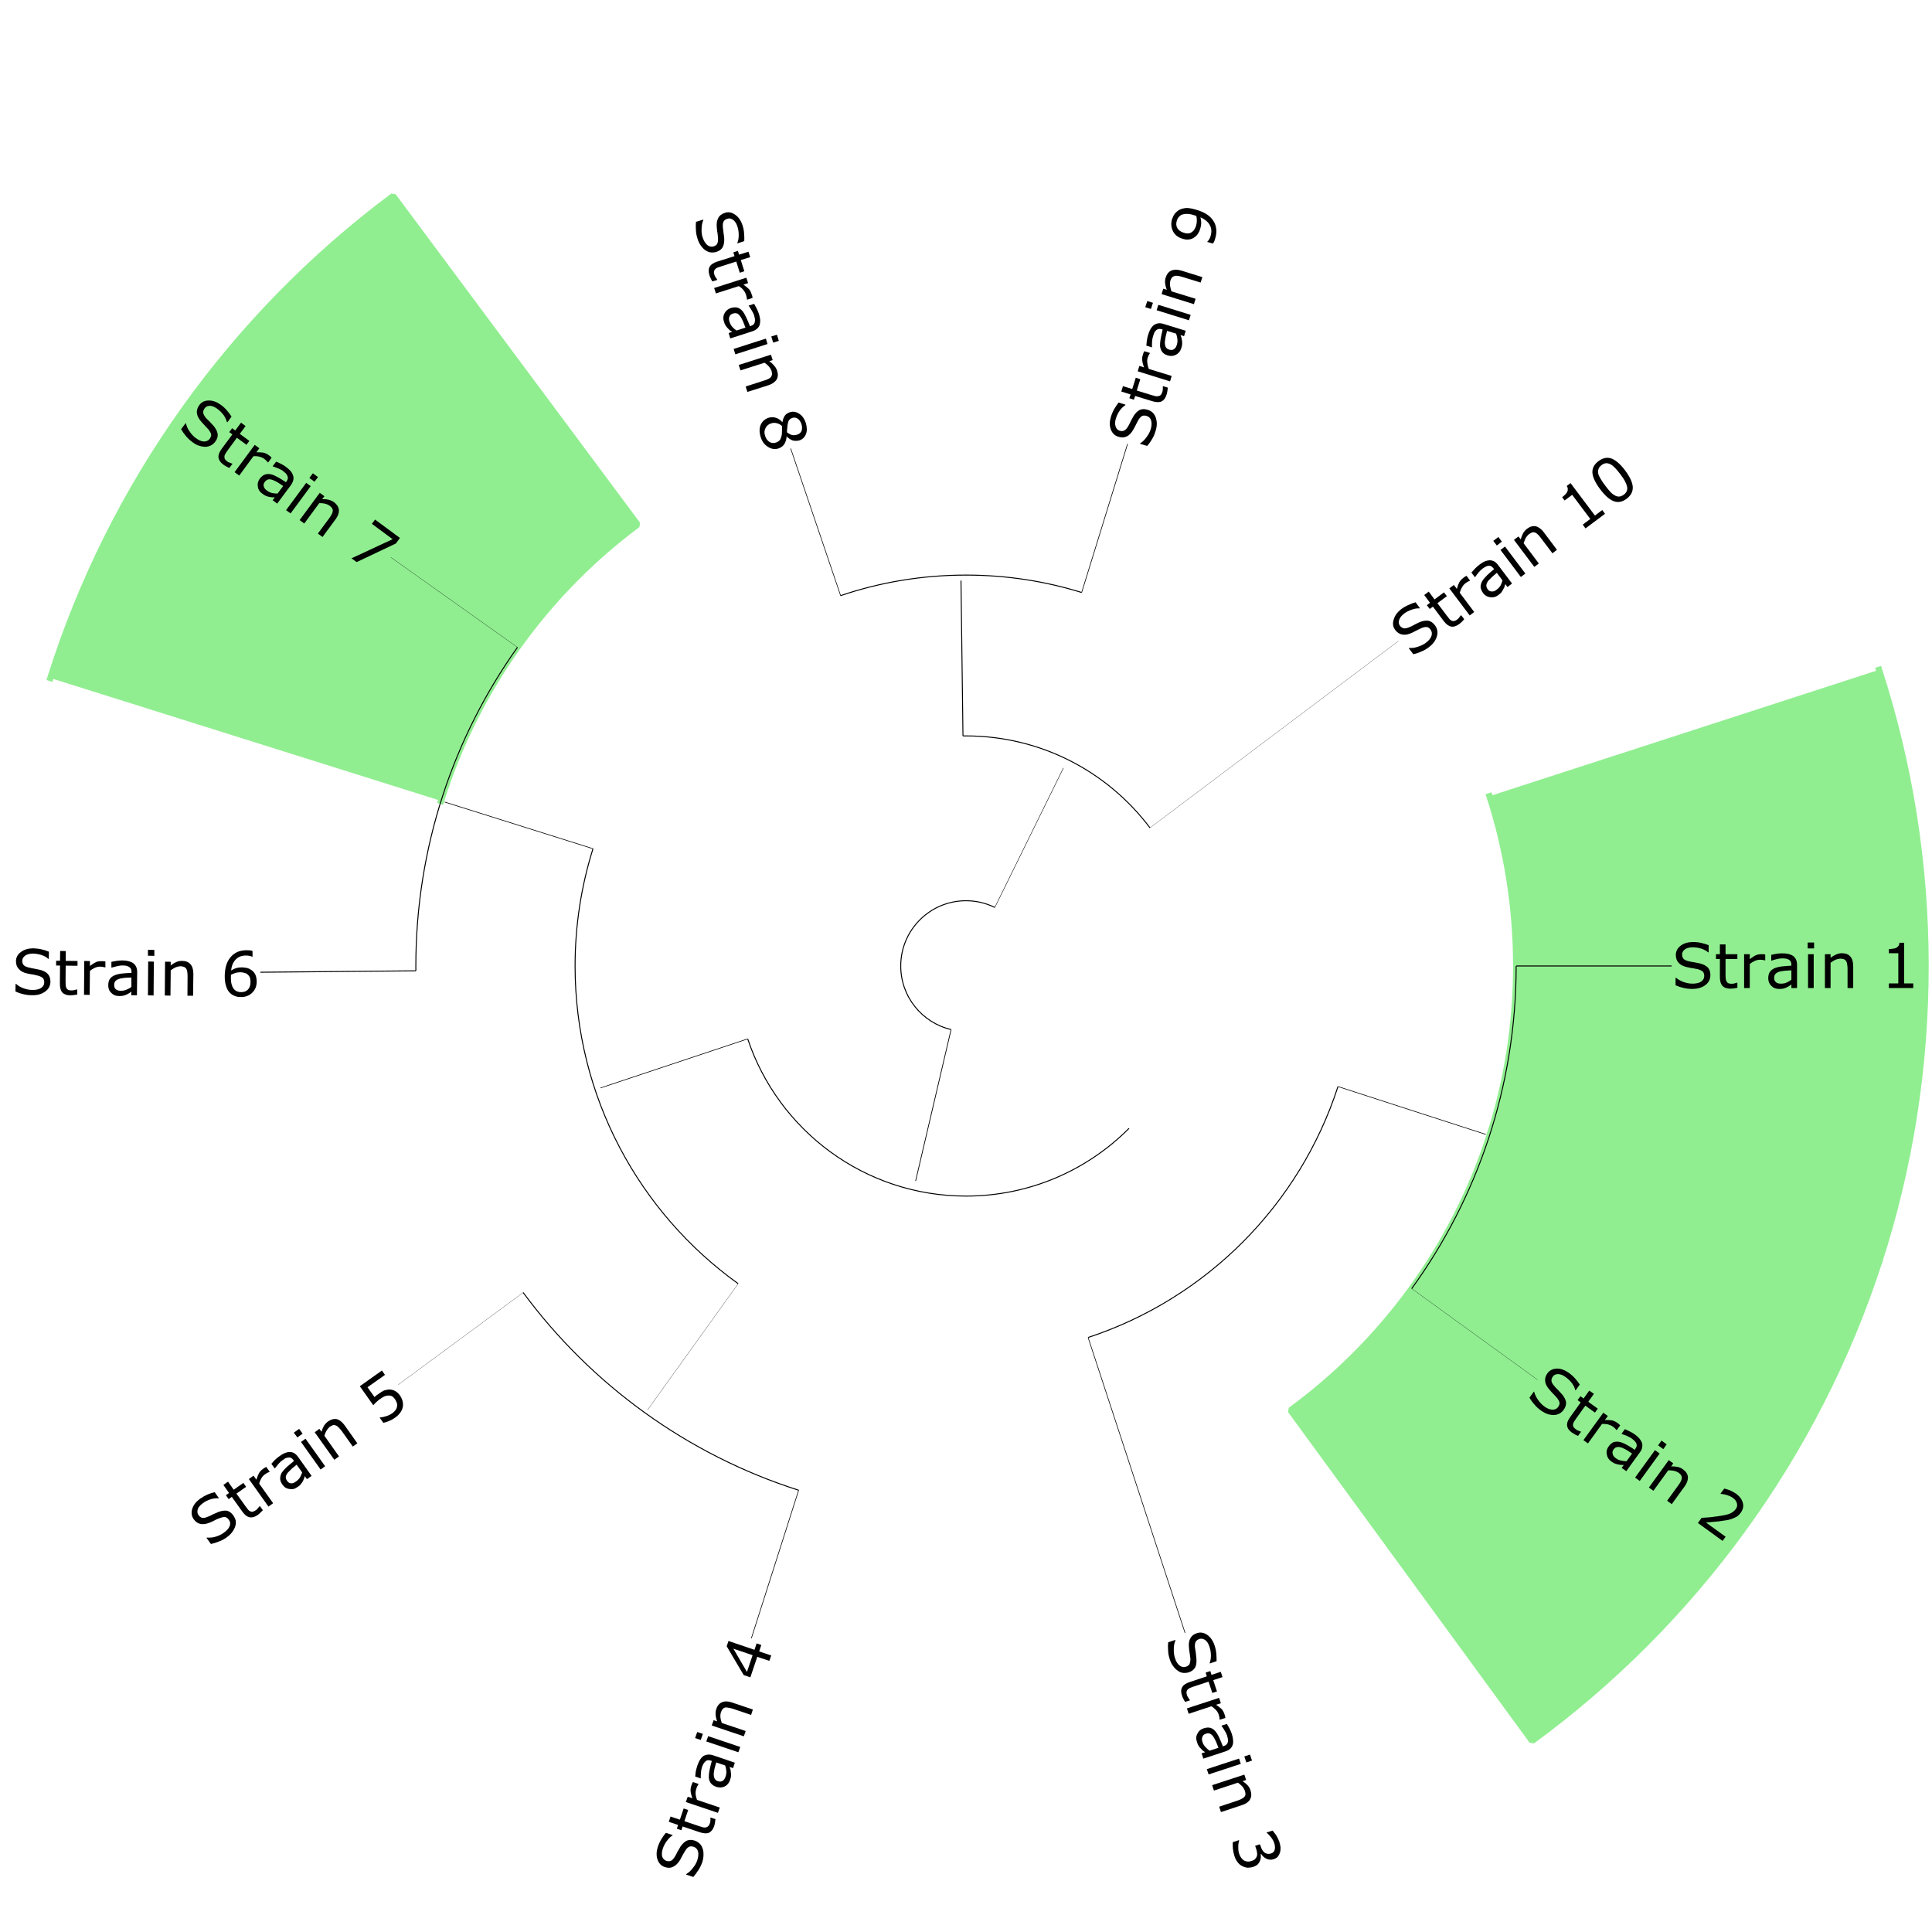 <?xml version="1.0" encoding="UTF-8"?>
<svg xmlns="http://www.w3.org/2000/svg" xmlns:xlink="http://www.w3.org/1999/xlink" width="240pt" height="240pt" viewBox="0 0 240 240" version="1.1">
<defs>
<g>
<symbol overflow="visible" id="glyph0-0">
<path style="stroke:none;" d="M 0.969 0 L 0.969 -5.797 L 6.75 -5.797 L 6.75 0 Z M 1.453 -0.484 L 6.266 -0.484 L 6.266 -5.312 L 1.453 -5.312 Z M 1.453 -0.484 "/>
</symbol>
<symbol overflow="visible" id="glyph0-1">
<path style="stroke:none;" d="M 4.812 -1.609 C 4.812 -1.391 4.762 -1.168 4.672 -0.953 C 4.566 -0.734 4.418 -0.551 4.234 -0.406 C 4.035 -0.25 3.801 -0.121 3.531 -0.031 C 3.258 0.059 2.934 0.109 2.562 0.109 C 2.156 0.109 1.793 0.066 1.484 -0.016 C 1.148 -0.086 0.816 -0.195 0.484 -0.344 L 0.484 -1.281 L 0.547 -1.281 C 0.824 -1.039 1.156 -0.855 1.531 -0.734 C 1.895 -0.609 2.242 -0.547 2.578 -0.547 C 3.035 -0.547 3.395 -0.629 3.656 -0.797 C 3.914 -0.973 4.047 -1.207 4.047 -1.5 C 4.047 -1.746 3.98 -1.93 3.859 -2.047 C 3.734 -2.16 3.543 -2.254 3.297 -2.328 C 3.109 -2.367 2.902 -2.41 2.688 -2.453 C 2.469 -2.48 2.23 -2.523 1.984 -2.578 C 1.484 -2.68 1.117 -2.859 0.891 -3.109 C 0.641 -3.355 0.516 -3.691 0.516 -4.109 C 0.516 -4.574 0.719 -4.961 1.125 -5.266 C 1.508 -5.555 2.008 -5.707 2.625 -5.719 C 3.02 -5.719 3.383 -5.676 3.719 -5.594 C 4.039 -5.52 4.332 -5.43 4.594 -5.328 L 4.594 -4.438 L 4.531 -4.438 C 4.32 -4.621 4.043 -4.773 3.703 -4.891 C 3.348 -5.004 2.988 -5.062 2.625 -5.062 C 2.227 -5.062 1.91 -4.98 1.672 -4.828 C 1.422 -4.648 1.297 -4.434 1.297 -4.188 C 1.297 -3.945 1.359 -3.758 1.484 -3.625 C 1.598 -3.5 1.812 -3.398 2.125 -3.328 C 2.277 -3.285 2.504 -3.242 2.797 -3.203 C 3.098 -3.148 3.352 -3.098 3.562 -3.047 C 3.977 -2.93 4.289 -2.762 4.5 -2.547 C 4.707 -2.316 4.812 -2.004 4.812 -1.609 Z M 4.812 -1.609 "/>
</symbol>
<symbol overflow="visible" id="glyph0-2">
<path style="stroke:none;" d="M 2.891 -0.031 C 2.754 0 2.605 0.023 2.453 0.047 C 2.297 0.066 2.152 0.078 2.031 0.078 C 1.594 0.078 1.262 -0.035 1.047 -0.266 C 0.828 -0.492 0.719 -0.863 0.719 -1.375 L 0.719 -3.609 L 0.234 -3.609 L 0.234 -4.203 L 0.719 -4.203 L 0.719 -5.422 L 1.422 -5.422 L 1.422 -4.203 L 2.891 -4.203 L 2.891 -3.609 L 1.422 -3.609 L 1.422 -1.703 C 1.422 -1.473 1.426 -1.293 1.438 -1.172 C 1.445 -1.047 1.484 -0.93 1.547 -0.828 C 1.598 -0.723 1.672 -0.648 1.766 -0.609 C 1.855 -0.555 2.008 -0.531 2.219 -0.531 C 2.332 -0.531 2.453 -0.551 2.578 -0.594 C 2.699 -0.621 2.789 -0.648 2.844 -0.672 L 2.891 -0.672 Z M 2.891 -0.031 "/>
</symbol>
<symbol overflow="visible" id="glyph0-3">
<path style="stroke:none;" d="M 3.312 -3.438 L 3.266 -3.438 C 3.16 -3.457 3.059 -3.477 2.969 -3.5 C 2.863 -3.508 2.742 -3.516 2.609 -3.516 C 2.391 -3.504 2.18 -3.449 1.984 -3.359 C 1.773 -3.266 1.574 -3.137 1.391 -2.984 L 1.391 0 L 0.688 0 L 0.688 -4.203 L 1.391 -4.203 L 1.391 -3.594 C 1.668 -3.809 1.922 -3.973 2.141 -4.078 C 2.348 -4.16 2.566 -4.203 2.797 -4.203 C 2.91 -4.203 3 -4.203 3.062 -4.203 C 3.113 -4.191 3.195 -4.18 3.312 -4.172 Z M 3.312 -3.438 "/>
</symbol>
<symbol overflow="visible" id="glyph0-4">
<path style="stroke:none;" d="M 3.969 0 L 3.266 0 L 3.266 -0.453 C 3.203 -0.41 3.117 -0.348 3.016 -0.266 C 2.898 -0.191 2.793 -0.133 2.703 -0.094 C 2.578 -0.031 2.441 0.02 2.297 0.062 C 2.141 0.102 1.957 0.117 1.75 0.109 C 1.363 0.117 1.039 -0.004 0.781 -0.266 C 0.52 -0.512 0.391 -0.832 0.391 -1.219 C 0.391 -1.539 0.457 -1.801 0.594 -2 C 0.727 -2.195 0.926 -2.352 1.188 -2.469 C 1.434 -2.57 1.742 -2.645 2.109 -2.688 C 2.461 -2.727 2.848 -2.758 3.266 -2.781 L 3.266 -2.891 C 3.266 -3.043 3.238 -3.18 3.188 -3.297 C 3.125 -3.398 3.039 -3.477 2.938 -3.531 C 2.832 -3.59 2.711 -3.633 2.578 -3.656 C 2.43 -3.676 2.285 -3.688 2.141 -3.688 C 1.953 -3.688 1.742 -3.66 1.516 -3.609 C 1.285 -3.555 1.043 -3.488 0.797 -3.406 L 0.766 -3.406 L 0.766 -4.125 C 0.898 -4.152 1.098 -4.195 1.359 -4.25 C 1.617 -4.289 1.879 -4.312 2.141 -4.312 C 2.43 -4.312 2.688 -4.285 2.906 -4.234 C 3.121 -4.18 3.316 -4.098 3.484 -3.984 C 3.637 -3.867 3.758 -3.715 3.844 -3.531 C 3.926 -3.352 3.969 -3.129 3.969 -2.859 Z M 3.266 -1.031 L 3.266 -2.203 C 3.047 -2.191 2.789 -2.176 2.5 -2.156 C 2.207 -2.125 1.977 -2.086 1.812 -2.047 C 1.602 -1.984 1.434 -1.895 1.312 -1.781 C 1.188 -1.656 1.125 -1.48 1.125 -1.266 C 1.125 -1.023 1.195 -0.848 1.344 -0.734 C 1.488 -0.598 1.711 -0.535 2.016 -0.547 C 2.254 -0.547 2.477 -0.594 2.688 -0.688 C 2.895 -0.777 3.086 -0.895 3.266 -1.031 Z M 3.266 -1.031 "/>
</symbol>
<symbol overflow="visible" id="glyph0-5">
<path style="stroke:none;" d="M 1.453 -4.922 L 0.656 -4.922 L 0.656 -5.656 L 1.453 -5.656 Z M 1.406 0 L 0.703 0 L 0.703 -4.203 L 1.406 -4.203 Z M 1.406 0 "/>
</symbol>
<symbol overflow="visible" id="glyph0-6">
<path style="stroke:none;" d="M 4.203 0 L 3.5 0 L 3.5 -2.391 C 3.5 -2.586 3.48 -2.77 3.453 -2.938 C 3.43 -3.113 3.387 -3.25 3.328 -3.344 C 3.266 -3.445 3.176 -3.523 3.062 -3.578 C 2.945 -3.617 2.793 -3.645 2.609 -3.656 C 2.41 -3.645 2.207 -3.598 2 -3.516 C 1.781 -3.41 1.574 -3.285 1.391 -3.141 L 1.391 0 L 0.688 0 L 0.688 -4.203 L 1.391 -4.203 L 1.391 -3.75 C 1.605 -3.926 1.836 -4.066 2.078 -4.172 C 2.316 -4.273 2.555 -4.328 2.797 -4.328 C 3.254 -4.328 3.602 -4.191 3.844 -3.922 C 4.082 -3.641 4.203 -3.242 4.203 -2.734 Z M 4.203 0 "/>
</symbol>
<symbol overflow="visible" id="glyph0-7">
<path style="stroke:none;" d=""/>
</symbol>
<symbol overflow="visible" id="glyph0-8">
<path style="stroke:none;" d="M 4.062 0 L 1.031 0 L 1.031 -0.578 L 2.203 -0.578 L 2.203 -4.328 L 1.031 -4.328 L 1.031 -4.844 C 1.184 -4.844 1.359 -4.859 1.547 -4.891 C 1.723 -4.91 1.859 -4.945 1.953 -5 C 2.066 -5.059 2.16 -5.145 2.234 -5.25 C 2.293 -5.332 2.332 -5.457 2.344 -5.625 L 2.922 -5.625 L 2.922 -0.578 L 4.062 -0.578 Z M 4.062 0 "/>
</symbol>
<symbol overflow="visible" id="glyph1-0">
<path style="stroke:none;" d="M 0.781 0.562 L 4.188 -4.141 L 8.875 -0.75 L 5.469 3.953 Z M 1.453 0.469 L 5.359 3.281 L 8.188 -0.625 L 4.281 -3.438 Z M 1.453 0.469 "/>
</symbol>
<symbol overflow="visible" id="glyph1-1">
<path style="stroke:none;" d="M 4.828 1.531 C 4.703 1.707 4.539 1.852 4.344 1.969 C 4.125 2.082 3.898 2.145 3.672 2.156 C 3.41 2.164 3.145 2.129 2.875 2.047 C 2.602 1.961 2.316 1.809 2.016 1.594 C 1.68 1.352 1.414 1.105 1.219 0.859 C 0.988 0.609 0.777 0.32 0.594 0 L 1.141 -0.75 L 1.188 -0.703 C 1.277 -0.359 1.441 -0.023 1.672 0.297 C 1.898 0.617 2.148 0.879 2.422 1.078 C 2.785 1.348 3.125 1.488 3.438 1.5 C 3.746 1.508 3.988 1.395 4.156 1.156 C 4.301 0.957 4.355 0.773 4.328 0.609 C 4.285 0.441 4.184 0.254 4.031 0.047 C 3.906 -0.098 3.762 -0.25 3.609 -0.406 C 3.453 -0.559 3.289 -0.738 3.125 -0.938 C 2.781 -1.309 2.586 -1.664 2.547 -2 C 2.492 -2.352 2.586 -2.695 2.828 -3.031 C 3.105 -3.402 3.5 -3.598 4 -3.609 C 4.477 -3.617 4.973 -3.441 5.484 -3.078 C 5.805 -2.848 6.078 -2.602 6.297 -2.344 C 6.512 -2.094 6.695 -1.852 6.844 -1.625 L 6.328 -0.906 L 6.281 -0.938 C 6.219 -1.215 6.082 -1.504 5.875 -1.797 C 5.645 -2.086 5.383 -2.336 5.094 -2.547 C 4.77 -2.785 4.465 -2.91 4.188 -2.922 C 3.875 -2.93 3.645 -2.832 3.5 -2.625 C 3.363 -2.426 3.305 -2.238 3.328 -2.062 C 3.348 -1.895 3.461 -1.691 3.672 -1.453 C 3.773 -1.316 3.93 -1.148 4.141 -0.953 C 4.348 -0.734 4.523 -0.539 4.672 -0.375 C 4.941 -0.039 5.098 0.273 5.141 0.578 C 5.168 0.887 5.066 1.207 4.828 1.531 Z M 4.828 1.531 "/>
</symbol>
<symbol overflow="visible" id="glyph1-2">
<path style="stroke:none;" d="M 2.359 1.656 C 2.223 1.613 2.086 1.551 1.953 1.469 C 1.816 1.395 1.695 1.32 1.594 1.25 C 1.238 1 1.039 0.711 1 0.391 C 0.957 0.078 1.086 -0.281 1.391 -0.688 L 2.688 -2.5 L 2.297 -2.781 L 2.656 -3.266 L 3.047 -2.984 L 3.75 -3.969 L 4.328 -3.562 L 3.625 -2.578 L 4.812 -1.719 L 4.453 -1.234 L 3.266 -2.094 L 2.156 -0.547 C 2.02 -0.359 1.918 -0.211 1.859 -0.109 C 1.785 0.004 1.742 0.117 1.734 0.234 C 1.711 0.348 1.734 0.445 1.797 0.531 C 1.836 0.633 1.941 0.742 2.109 0.859 C 2.199 0.93 2.312 0.988 2.438 1.031 C 2.551 1.082 2.633 1.113 2.688 1.125 L 2.734 1.141 Z M 2.359 1.656 "/>
</symbol>
<symbol overflow="visible" id="glyph1-3">
<path style="stroke:none;" d="M 4.703 -0.844 L 4.656 -0.859 C 4.582 -0.941 4.512 -1.02 4.453 -1.094 C 4.379 -1.152 4.285 -1.227 4.172 -1.312 C 3.984 -1.426 3.785 -1.508 3.578 -1.562 C 3.359 -1.602 3.121 -1.617 2.875 -1.609 L 1.125 0.812 L 0.562 0.406 L 3.031 -3 L 3.594 -2.594 L 3.234 -2.094 C 3.586 -2.102 3.883 -2.086 4.125 -2.047 C 4.34 -1.992 4.547 -1.898 4.734 -1.766 C 4.824 -1.703 4.898 -1.648 4.953 -1.609 C 4.98 -1.566 5.047 -1.508 5.141 -1.438 Z M 4.703 -0.844 "/>
</symbol>
<symbol overflow="visible" id="glyph1-4">
<path style="stroke:none;" d="M 3.219 2.328 L 2.641 1.922 L 2.906 1.562 C 2.832 1.551 2.727 1.547 2.594 1.547 C 2.457 1.547 2.34 1.527 2.25 1.5 C 2.102 1.477 1.961 1.441 1.828 1.391 C 1.672 1.328 1.512 1.238 1.359 1.125 C 1.035 0.895 0.848 0.598 0.797 0.234 C 0.723 -0.105 0.801 -0.438 1.031 -0.75 C 1.215 -1.008 1.426 -1.188 1.656 -1.281 C 1.871 -1.352 2.129 -1.355 2.422 -1.297 C 2.68 -1.234 2.969 -1.113 3.281 -0.938 C 3.59 -0.77 3.922 -0.566 4.266 -0.328 L 4.328 -0.422 C 4.418 -0.543 4.484 -0.672 4.516 -0.797 C 4.523 -0.918 4.504 -1.035 4.453 -1.141 C 4.398 -1.254 4.324 -1.359 4.234 -1.453 C 4.117 -1.543 4.004 -1.641 3.891 -1.734 C 3.734 -1.836 3.551 -1.938 3.344 -2.031 C 3.133 -2.121 2.898 -2.211 2.641 -2.297 L 2.625 -2.312 L 3.047 -2.891 C 3.168 -2.836 3.348 -2.754 3.578 -2.641 C 3.824 -2.523 4.055 -2.395 4.266 -2.25 C 4.504 -2.07 4.695 -1.898 4.844 -1.734 C 4.988 -1.555 5.098 -1.371 5.172 -1.188 C 5.223 -1 5.227 -0.805 5.188 -0.609 C 5.156 -0.41 5.055 -0.199 4.891 0.016 Z M 3.25 1.094 L 3.938 0.141 C 3.75 0.016 3.535 -0.125 3.297 -0.281 C 3.035 -0.426 2.824 -0.531 2.672 -0.594 C 2.461 -0.664 2.273 -0.691 2.109 -0.672 C 1.93 -0.648 1.773 -0.551 1.641 -0.375 C 1.504 -0.176 1.469 0.008 1.531 0.188 C 1.559 0.383 1.703 0.57 1.953 0.75 C 2.148 0.883 2.359 0.973 2.578 1.016 C 2.805 1.066 3.031 1.094 3.25 1.094 Z M 3.25 1.094 "/>
</symbol>
<symbol overflow="visible" id="glyph1-5">
<path style="stroke:none;" d="M 4.062 -3.125 L 3.422 -3.594 L 3.844 -4.188 L 4.484 -3.719 Z M 1.141 0.828 L 0.562 0.406 L 3.031 -3 L 3.609 -2.578 Z M 1.141 0.828 "/>
</symbol>
<symbol overflow="visible" id="glyph1-6">
<path style="stroke:none;" d="M 3.406 2.469 L 2.828 2.047 L 4.234 0.109 C 4.348 -0.043 4.441 -0.195 4.516 -0.344 C 4.598 -0.508 4.645 -0.645 4.656 -0.75 C 4.664 -0.871 4.637 -0.988 4.578 -1.094 C 4.516 -1.207 4.402 -1.32 4.25 -1.438 C 4.094 -1.539 3.902 -1.617 3.688 -1.672 C 3.445 -1.711 3.207 -1.734 2.969 -1.734 L 1.125 0.812 L 0.562 0.406 L 3.031 -3 L 3.594 -2.594 L 3.328 -2.219 C 3.605 -2.227 3.879 -2.207 4.141 -2.156 C 4.379 -2.102 4.598 -2.004 4.797 -1.859 C 5.168 -1.586 5.375 -1.273 5.406 -0.922 C 5.434 -0.547 5.305 -0.152 5.016 0.25 Z M 3.406 2.469 "/>
</symbol>
<symbol overflow="visible" id="glyph1-7">
<path style="stroke:none;" d=""/>
</symbol>
<symbol overflow="visible" id="glyph1-8">
<path style="stroke:none;" d="M 3.562 2.578 L 0.5 0.359 L 0.953 -0.281 C 1.293 -0.301 1.645 -0.328 2 -0.359 C 2.34 -0.398 2.672 -0.441 2.984 -0.484 C 3.648 -0.574 4.133 -0.68 4.438 -0.797 C 4.738 -0.918 4.988 -1.109 5.188 -1.359 C 5.363 -1.586 5.414 -1.828 5.344 -2.078 C 5.289 -2.324 5.129 -2.551 4.859 -2.75 C 4.66 -2.895 4.43 -3.008 4.172 -3.094 C 3.898 -3.184 3.617 -3.242 3.328 -3.266 L 3.297 -3.281 L 3.766 -3.922 C 3.949 -3.879 4.191 -3.805 4.484 -3.703 C 4.762 -3.566 5.02 -3.426 5.25 -3.281 C 5.707 -2.926 5.984 -2.543 6.078 -2.141 C 6.191 -1.723 6.105 -1.32 5.828 -0.938 C 5.703 -0.758 5.566 -0.613 5.422 -0.5 C 5.254 -0.395 5.082 -0.305 4.906 -0.234 C 4.738 -0.16 4.551 -0.098 4.344 -0.047 C 4.164 -0.004 3.941 0.031 3.672 0.062 C 3.305 0.133 2.93 0.18 2.547 0.203 C 2.18 0.23 1.832 0.266 1.5 0.297 L 3.938 2.062 Z M 3.562 2.578 "/>
</symbol>
<symbol overflow="visible" id="glyph2-0">
<path style="stroke:none;" d="M 0.297 0.922 L 5.797 -0.891 L 7.609 4.594 L 2.109 6.406 Z M 0.906 1.219 L 2.406 5.797 L 7 4.297 L 5.5 -0.281 Z M 0.906 1.219 "/>
</symbol>
<symbol overflow="visible" id="glyph2-1">
<path style="stroke:none;" d="M 3.031 4.078 C 2.82 4.137 2.598 4.16 2.359 4.141 C 2.117 4.117 1.902 4.035 1.719 3.891 C 1.5 3.754 1.305 3.57 1.141 3.344 C 0.953 3.113 0.801 2.82 0.688 2.469 C 0.562 2.082 0.492 1.727 0.484 1.406 C 0.453 1.07 0.453 0.715 0.484 0.344 L 1.375 0.047 L 1.391 0.109 C 1.242 0.461 1.176 0.832 1.188 1.219 C 1.176 1.602 1.223 1.957 1.328 2.281 C 1.461 2.715 1.648 3.031 1.891 3.219 C 2.148 3.414 2.414 3.465 2.688 3.375 C 2.926 3.301 3.078 3.184 3.141 3.031 C 3.211 2.875 3.25 2.66 3.25 2.391 C 3.219 2.203 3.191 1.996 3.172 1.781 C 3.129 1.562 3.098 1.324 3.078 1.078 C 3.016 0.566 3.066 0.164 3.234 -0.125 C 3.387 -0.445 3.664 -0.672 4.062 -0.797 C 4.508 -0.941 4.938 -0.867 5.344 -0.578 C 5.746 -0.297 6.051 0.133 6.25 0.719 C 6.371 1.09 6.445 1.445 6.469 1.781 C 6.496 2.113 6.508 2.414 6.5 2.688 L 5.656 2.969 L 5.641 2.906 C 5.742 2.656 5.797 2.348 5.797 1.984 C 5.797 1.617 5.738 1.262 5.625 0.922 C 5.508 0.535 5.336 0.254 5.109 0.078 C 4.859 -0.098 4.617 -0.148 4.391 -0.078 C 4.16 -0.004 3.996 0.113 3.906 0.281 C 3.82 0.426 3.789 0.656 3.812 0.969 C 3.832 1.133 3.867 1.363 3.922 1.656 C 3.961 1.965 3.988 2.227 4 2.438 C 4.027 2.871 3.973 3.223 3.828 3.484 C 3.672 3.754 3.402 3.953 3.031 4.078 Z M 3.031 4.078 "/>
</symbol>
<symbol overflow="visible" id="glyph2-2">
<path style="stroke:none;" d="M 0.938 2.734 C 0.863 2.609 0.789 2.477 0.719 2.344 C 0.645 2.207 0.59 2.074 0.562 1.953 C 0.414 1.547 0.422 1.199 0.578 0.922 C 0.723 0.641 1.039 0.418 1.531 0.266 L 3.641 -0.438 L 3.5 -0.906 L 4.078 -1.094 L 4.219 -0.625 L 5.375 -1 L 5.594 -0.344 L 4.438 0.031 L 4.906 1.438 L 4.328 1.625 L 3.859 0.219 L 2.062 0.812 C 1.844 0.883 1.676 0.945 1.562 1 C 1.445 1.039 1.348 1.109 1.266 1.203 C 1.18 1.293 1.133 1.391 1.125 1.484 C 1.102 1.586 1.125 1.738 1.188 1.938 C 1.227 2.039 1.289 2.148 1.375 2.266 C 1.434 2.367 1.488 2.445 1.531 2.5 L 1.547 2.547 Z M 0.938 2.734 "/>
</symbol>
<symbol overflow="visible" id="glyph2-3">
<path style="stroke:none;" d="M 4.297 2.062 L 4.281 2.031 C 4.27 1.926 4.258 1.82 4.25 1.719 C 4.227 1.625 4.195 1.512 4.156 1.391 C 4.082 1.18 3.965 0.996 3.812 0.844 C 3.656 0.676 3.473 0.523 3.266 0.391 L 0.438 1.328 L 0.219 0.656 L 4.219 -0.656 L 4.438 0.016 L 3.844 0.203 C 4.133 0.398 4.367 0.582 4.547 0.75 C 4.691 0.926 4.801 1.125 4.875 1.344 C 4.902 1.445 4.93 1.531 4.953 1.594 C 4.961 1.645 4.977 1.727 5 1.844 Z M 4.297 2.062 "/>
</symbol>
<symbol overflow="visible" id="glyph2-4">
<path style="stroke:none;" d="M 1.234 3.766 L 1.016 3.109 L 1.453 2.969 C 1.391 2.914 1.301 2.852 1.188 2.781 C 1.082 2.695 0.996 2.613 0.938 2.531 C 0.832 2.438 0.738 2.324 0.656 2.203 C 0.562 2.055 0.488 1.883 0.438 1.688 C 0.301 1.32 0.32 0.977 0.5 0.656 C 0.652 0.332 0.914 0.113 1.281 0 C 1.59 -0.102 1.863 -0.121 2.094 -0.062 C 2.32 0 2.531 0.141 2.719 0.359 C 2.895 0.566 3.055 0.832 3.203 1.156 C 3.355 1.488 3.508 1.848 3.656 2.234 L 3.766 2.203 C 3.91 2.16 4.031 2.09 4.125 2 C 4.207 1.906 4.258 1.801 4.281 1.688 C 4.301 1.57 4.301 1.445 4.281 1.312 C 4.25 1.156 4.211 1.008 4.172 0.875 C 4.109 0.695 4.012 0.508 3.891 0.312 C 3.773 0.102 3.637 -0.102 3.484 -0.312 L 3.469 -0.328 L 4.156 -0.547 C 4.227 -0.43 4.328 -0.258 4.453 -0.031 C 4.574 0.195 4.68 0.438 4.766 0.688 C 4.855 0.965 4.91 1.219 4.922 1.438 C 4.949 1.664 4.934 1.875 4.875 2.062 C 4.812 2.246 4.707 2.41 4.562 2.547 C 4.414 2.68 4.211 2.789 3.953 2.875 Z M 2 2.781 L 3.109 2.422 C 3.035 2.211 2.941 1.973 2.828 1.703 C 2.703 1.43 2.59 1.223 2.5 1.078 C 2.383 0.898 2.246 0.77 2.094 0.688 C 1.938 0.602 1.754 0.598 1.547 0.672 C 1.316 0.742 1.176 0.867 1.125 1.047 C 1.031 1.223 1.035 1.457 1.141 1.75 C 1.211 1.965 1.332 2.16 1.5 2.328 C 1.645 2.492 1.812 2.645 2 2.781 Z M 2 2.781 "/>
</symbol>
<symbol overflow="visible" id="glyph2-5">
<path style="stroke:none;" d="M 5.125 -0.156 L 4.875 -0.906 L 5.578 -1.141 L 5.828 -0.391 Z M 0.438 1.328 L 0.219 0.672 L 4.219 -0.641 L 4.438 0.016 Z M 0.438 1.328 "/>
</symbol>
<symbol overflow="visible" id="glyph2-6">
<path style="stroke:none;" d="M 1.312 4 L 1.094 3.328 L 3.359 2.578 C 3.543 2.516 3.719 2.441 3.875 2.359 C 4.027 2.285 4.145 2.199 4.219 2.109 C 4.301 2.023 4.348 1.914 4.359 1.781 C 4.359 1.664 4.332 1.52 4.281 1.344 C 4.207 1.156 4.102 0.977 3.969 0.812 C 3.789 0.633 3.605 0.477 3.422 0.344 L 0.438 1.328 L 0.219 0.656 L 4.219 -0.656 L 4.438 0.016 L 4 0.156 C 4.227 0.301 4.438 0.473 4.625 0.672 C 4.789 0.855 4.91 1.066 4.984 1.297 C 5.129 1.73 5.105 2.113 4.922 2.438 C 4.734 2.746 4.395 2.984 3.906 3.141 Z M 1.312 4 "/>
</symbol>
<symbol overflow="visible" id="glyph2-7">
<path style="stroke:none;" d=""/>
</symbol>
<symbol overflow="visible" id="glyph2-8">
<path style="stroke:none;" d="M 3.781 2.859 C 3.719 3.012 3.621 3.156 3.5 3.281 C 3.363 3.402 3.176 3.508 2.938 3.594 C 2.695 3.664 2.457 3.695 2.219 3.688 C 1.988 3.656 1.773 3.586 1.578 3.484 C 1.336 3.367 1.137 3.195 0.984 2.969 C 0.816 2.75 0.691 2.496 0.609 2.219 C 0.516 1.914 0.449 1.613 0.422 1.312 C 0.398 1 0.395 0.73 0.406 0.516 L 1.172 0.266 L 1.203 0.328 C 1.117 0.574 1.082 0.852 1.094 1.156 C 1.082 1.457 1.125 1.738 1.219 2 C 1.258 2.145 1.336 2.297 1.453 2.453 C 1.555 2.598 1.672 2.711 1.797 2.797 C 1.949 2.867 2.098 2.91 2.234 2.922 C 2.367 2.941 2.535 2.918 2.734 2.859 C 2.93 2.797 3.082 2.711 3.188 2.609 C 3.289 2.492 3.363 2.371 3.406 2.25 C 3.445 2.113 3.449 1.961 3.422 1.797 C 3.398 1.641 3.355 1.473 3.297 1.297 L 3.188 0.969 L 3.781 0.781 L 3.875 1.031 C 3.988 1.395 4.156 1.66 4.375 1.828 C 4.613 1.98 4.875 2.012 5.156 1.922 C 5.289 1.879 5.395 1.816 5.469 1.734 C 5.551 1.648 5.602 1.543 5.625 1.422 C 5.652 1.305 5.66 1.18 5.641 1.047 C 5.641 0.922 5.613 0.785 5.562 0.641 C 5.488 0.41 5.367 0.184 5.203 -0.031 C 5.035 -0.258 4.84 -0.469 4.625 -0.656 L 4.609 -0.688 L 5.359 -0.922 C 5.48 -0.773 5.633 -0.574 5.812 -0.328 C 5.965 -0.055 6.094 0.203 6.188 0.453 C 6.27 0.723 6.32 0.961 6.344 1.172 C 6.352 1.379 6.332 1.582 6.281 1.781 C 6.219 1.977 6.121 2.16 6 2.328 C 5.863 2.461 5.684 2.566 5.469 2.641 C 5.164 2.73 4.871 2.711 4.594 2.578 C 4.312 2.441 4.09 2.242 3.938 1.984 L 3.875 2 C 3.895 2.102 3.898 2.242 3.891 2.422 C 3.879 2.586 3.84 2.734 3.781 2.859 Z M 3.781 2.859 "/>
</symbol>
<symbol overflow="visible" id="glyph3-0">
<path style="stroke:none;" d="M 0.312 -0.922 L -5.172 -2.781 L -3.312 -8.25 L 2.172 -6.391 Z M 0.016 -1.531 L 1.562 -6.094 L -3.016 -7.641 L -4.562 -3.078 Z M 0.016 -1.531 "/>
</symbol>
<symbol overflow="visible" id="glyph3-1">
<path style="stroke:none;" d="M 0.016 -5.078 C 0.223 -5.004 0.414 -4.887 0.594 -4.734 C 0.77 -4.566 0.895 -4.367 0.969 -4.141 C 1.059 -3.91 1.102 -3.648 1.094 -3.359 C 1.102 -3.066 1.051 -2.742 0.938 -2.391 C 0.801 -2.004 0.637 -1.676 0.453 -1.406 C 0.273 -1.125 0.066 -0.84 -0.172 -0.562 L -1.062 -0.859 L -1.047 -0.922 C -0.723 -1.117 -0.445 -1.375 -0.219 -1.688 C 0.027 -1.988 0.207 -2.297 0.312 -2.609 C 0.457 -3.043 0.492 -3.414 0.422 -3.719 C 0.336 -4.02 0.152 -4.219 -0.125 -4.312 C -0.363 -4.383 -0.555 -4.383 -0.703 -4.312 C -0.855 -4.238 -1.004 -4.09 -1.141 -3.875 C -1.242 -3.707 -1.352 -3.523 -1.469 -3.328 C -1.57 -3.129 -1.68 -2.918 -1.797 -2.703 C -2.066 -2.266 -2.352 -1.977 -2.656 -1.844 C -2.965 -1.676 -3.32 -1.66 -3.719 -1.797 C -4.164 -1.949 -4.469 -2.27 -4.625 -2.75 C -4.777 -3.207 -4.762 -3.727 -4.578 -4.312 C -4.453 -4.684 -4.293 -5.02 -4.109 -5.312 C -3.93 -5.602 -3.754 -5.848 -3.578 -6.047 L -2.734 -5.766 L -2.75 -5.719 C -2.988 -5.582 -3.219 -5.363 -3.438 -5.062 C -3.664 -4.77 -3.836 -4.449 -3.953 -4.109 C -4.074 -3.734 -4.105 -3.402 -4.047 -3.125 C -3.953 -2.844 -3.785 -2.66 -3.547 -2.578 C -3.316 -2.504 -3.121 -2.5 -2.969 -2.562 C -2.801 -2.633 -2.633 -2.805 -2.469 -3.078 C -2.383 -3.211 -2.273 -3.414 -2.141 -3.688 C -1.984 -3.945 -1.852 -4.172 -1.75 -4.359 C -1.5 -4.711 -1.238 -4.953 -0.969 -5.078 C -0.688 -5.199 -0.355 -5.199 0.016 -5.078 Z M 0.016 -5.078 "/>
</symbol>
<symbol overflow="visible" id="glyph3-2">
<path style="stroke:none;" d="M 0.891 -2.75 C 0.879 -2.613 0.855 -2.465 0.828 -2.312 C 0.805 -2.156 0.773 -2.012 0.734 -1.891 C 0.586 -1.473 0.367 -1.195 0.078 -1.062 C -0.199 -0.945 -0.582 -0.969 -1.062 -1.125 L -3.188 -1.844 L -3.344 -1.375 L -3.906 -1.562 L -3.75 -2.031 L -4.906 -2.422 L -4.688 -3.078 L -3.531 -2.688 L -3.062 -4.078 L -2.5 -3.891 L -2.969 -2.5 L -1.156 -1.891 C -0.938 -1.816 -0.77 -1.762 -0.656 -1.734 C -0.531 -1.703 -0.402 -1.703 -0.281 -1.734 C -0.176 -1.754 -0.086 -1.801 -0.016 -1.875 C 0.066 -1.945 0.145 -2.082 0.219 -2.281 C 0.246 -2.383 0.266 -2.5 0.266 -2.625 C 0.273 -2.758 0.273 -2.852 0.266 -2.906 L 0.281 -2.953 Z M 0.891 -2.75 "/>
</symbol>
<symbol overflow="visible" id="glyph3-3">
<path style="stroke:none;" d="M -2.188 -4.25 L -2.203 -4.203 C -2.254 -4.098 -2.305 -4.008 -2.359 -3.938 C -2.398 -3.832 -2.441 -3.715 -2.484 -3.594 C -2.543 -3.383 -2.566 -3.168 -2.547 -2.953 C -2.523 -2.723 -2.465 -2.492 -2.375 -2.266 L 0.453 -1.312 L 0.219 -0.656 L -3.766 -2 L -3.531 -2.656 L -2.953 -2.469 C -3.074 -2.801 -3.148 -3.094 -3.172 -3.344 C -3.191 -3.559 -3.164 -3.781 -3.094 -4 C -3.051 -4.102 -3.02 -4.188 -3 -4.25 C -2.977 -4.289 -2.941 -4.367 -2.891 -4.484 Z M -2.188 -4.25 "/>
</symbol>
<symbol overflow="visible" id="glyph3-4">
<path style="stroke:none;" d="M 1.266 -3.766 L 1.047 -3.094 L 0.625 -3.234 C 0.633 -3.16 0.664 -3.059 0.719 -2.938 C 0.746 -2.801 0.766 -2.684 0.766 -2.594 C 0.793 -2.445 0.805 -2.301 0.797 -2.156 C 0.785 -1.988 0.742 -1.809 0.672 -1.625 C 0.555 -1.25 0.332 -0.977 0 -0.812 C -0.32 -0.656 -0.664 -0.641 -1.031 -0.766 C -1.332 -0.867 -1.555 -1.016 -1.703 -1.203 C -1.848 -1.387 -1.938 -1.629 -1.969 -1.922 C -1.977 -2.191 -1.945 -2.504 -1.875 -2.859 C -1.801 -3.199 -1.707 -3.578 -1.594 -3.984 L -1.688 -4.016 C -1.832 -4.066 -1.973 -4.086 -2.109 -4.078 C -2.223 -4.055 -2.32 -3.996 -2.406 -3.906 C -2.496 -3.832 -2.578 -3.73 -2.641 -3.609 C -2.711 -3.484 -2.77 -3.352 -2.812 -3.219 C -2.871 -3.039 -2.914 -2.832 -2.938 -2.594 C -2.957 -2.352 -2.969 -2.102 -2.969 -1.844 L -2.969 -1.812 L -3.656 -2.047 C -3.645 -2.191 -3.621 -2.391 -3.594 -2.641 C -3.539 -2.898 -3.473 -3.156 -3.391 -3.406 C -3.297 -3.676 -3.191 -3.91 -3.078 -4.109 C -2.961 -4.293 -2.824 -4.453 -2.672 -4.578 C -2.504 -4.68 -2.316 -4.742 -2.109 -4.766 C -1.922 -4.793 -1.695 -4.77 -1.438 -4.688 Z M 0.062 -3.422 L -1.047 -3.797 C -1.105 -3.586 -1.176 -3.34 -1.25 -3.062 C -1.309 -2.77 -1.348 -2.539 -1.359 -2.375 C -1.359 -2.156 -1.324 -1.973 -1.266 -1.828 C -1.191 -1.66 -1.051 -1.539 -0.844 -1.469 C -0.613 -1.395 -0.418 -1.406 -0.266 -1.5 C -0.086 -1.602 0.039 -1.797 0.125 -2.078 C 0.207 -2.305 0.23 -2.535 0.203 -2.766 C 0.191 -2.992 0.145 -3.211 0.062 -3.422 Z M 0.062 -3.422 "/>
</symbol>
<symbol overflow="visible" id="glyph3-5">
<path style="stroke:none;" d="M -4.188 -2.953 L -4.453 -2.203 L -5.156 -2.438 L -4.891 -3.188 Z M 0.453 -1.328 L 0.219 -0.672 L -3.766 -2.016 L -3.531 -2.672 Z M 0.453 -1.328 "/>
</symbol>
<symbol overflow="visible" id="glyph3-6">
<path style="stroke:none;" d="M 1.344 -3.984 L 1.125 -3.312 L -1.141 -4.078 C -1.324 -4.137 -1.504 -4.18 -1.672 -4.203 C -1.848 -4.242 -1.992 -4.254 -2.109 -4.234 C -2.223 -4.203 -2.32 -4.137 -2.406 -4.047 C -2.488 -3.953 -2.562 -3.816 -2.625 -3.641 C -2.684 -3.453 -2.707 -3.242 -2.688 -3.016 C -2.664 -2.773 -2.605 -2.539 -2.516 -2.312 L 0.453 -1.312 L 0.219 -0.656 L -3.766 -2 L -3.531 -2.656 L -3.094 -2.516 C -3.195 -2.773 -3.258 -3.039 -3.281 -3.312 C -3.301 -3.57 -3.273 -3.816 -3.203 -4.047 C -3.055 -4.473 -2.816 -4.754 -2.484 -4.891 C -2.141 -5.035 -1.727 -5.023 -1.25 -4.859 Z M 1.344 -3.984 "/>
</symbol>
<symbol overflow="visible" id="glyph3-7">
<path style="stroke:none;" d=""/>
</symbol>
<symbol overflow="visible" id="glyph3-8">
<path style="stroke:none;" d="M -0.047 -4.797 L -0.312 -4 L 1.188 -3.5 L 0.953 -2.828 L -0.547 -3.328 L -1.406 -0.781 L -2.234 -1.062 L -4.344 -4.641 L -4.125 -5.297 L -0.891 -4.203 L -0.625 -5 Z M -1.125 -3.531 L -3.516 -4.344 L -1.828 -1.453 Z M -1.125 -3.531 "/>
</symbol>
<symbol overflow="visible" id="glyph4-0">
<path style="stroke:none;" d="M 0.797 -0.562 L -2.562 -5.281 L 2.141 -8.625 L 5.5 -3.906 Z M 0.906 -1.234 L 4.828 -4.016 L 2.031 -7.953 L -1.891 -5.172 Z M 0.906 -1.234 "/>
</symbol>
<symbol overflow="visible" id="glyph4-1">
<path style="stroke:none;" d="M 2.984 -4.094 C 3.105 -3.914 3.203 -3.711 3.266 -3.484 C 3.305 -3.242 3.289 -3.008 3.219 -2.781 C 3.145 -2.539 3.023 -2.305 2.859 -2.078 C 2.691 -1.836 2.457 -1.605 2.156 -1.391 C 1.82 -1.148 1.496 -0.977 1.188 -0.875 C 0.875 -0.738 0.539 -0.633 0.188 -0.562 L -0.359 -1.328 L -0.297 -1.359 C 0.074 -1.328 0.453 -1.367 0.828 -1.484 C 1.191 -1.598 1.508 -1.754 1.781 -1.953 C 2.152 -2.211 2.398 -2.488 2.516 -2.781 C 2.629 -3.059 2.598 -3.32 2.422 -3.562 C 2.273 -3.77 2.117 -3.883 1.953 -3.906 C 1.797 -3.926 1.59 -3.887 1.344 -3.797 C 1.156 -3.734 0.961 -3.652 0.766 -3.562 C 0.566 -3.445 0.352 -3.34 0.125 -3.25 C -0.34 -3.051 -0.742 -2.984 -1.078 -3.047 C -1.418 -3.105 -1.711 -3.305 -1.953 -3.641 C -2.223 -4.023 -2.277 -4.461 -2.125 -4.953 C -1.977 -5.41 -1.66 -5.816 -1.172 -6.172 C -0.848 -6.398 -0.523 -6.582 -0.203 -6.719 C 0.098 -6.84 0.383 -6.938 0.656 -7 L 1.172 -6.266 L 1.109 -6.234 C 0.836 -6.262 0.527 -6.227 0.188 -6.125 C -0.176 -6.02 -0.504 -5.855 -0.797 -5.641 C -1.117 -5.41 -1.332 -5.164 -1.438 -4.906 C -1.527 -4.613 -1.504 -4.363 -1.359 -4.156 C -1.223 -3.969 -1.066 -3.852 -0.891 -3.812 C -0.723 -3.77 -0.488 -3.816 -0.188 -3.953 C -0.039 -3.992 0.16 -4.086 0.422 -4.234 C 0.699 -4.355 0.941 -4.461 1.141 -4.547 C 1.535 -4.691 1.891 -4.738 2.203 -4.688 C 2.492 -4.613 2.754 -4.414 2.984 -4.094 Z M 2.984 -4.094 "/>
</symbol>
<symbol overflow="visible" id="glyph4-2">
<path style="stroke:none;" d="M 2.344 -1.703 C 2.25 -1.598 2.145 -1.492 2.031 -1.391 C 1.914 -1.273 1.805 -1.18 1.703 -1.109 C 1.348 -0.859 1.012 -0.766 0.703 -0.828 C 0.379 -0.887 0.07 -1.129 -0.219 -1.547 L -1.516 -3.359 L -1.906 -3.078 L -2.25 -3.562 L -1.859 -3.844 L -2.562 -4.844 L -1.984 -5.25 L -1.281 -4.25 L -0.078 -5.094 L 0.266 -4.609 L -0.938 -3.766 L 0.172 -2.219 C 0.305 -2.031 0.414 -1.883 0.5 -1.781 C 0.582 -1.688 0.676 -1.613 0.781 -1.562 C 0.883 -1.508 0.984 -1.492 1.078 -1.516 C 1.18 -1.535 1.32 -1.602 1.5 -1.719 C 1.59 -1.789 1.676 -1.879 1.75 -1.984 C 1.832 -2.074 1.891 -2.145 1.922 -2.188 L 1.969 -2.219 Z M 2.344 -1.703 "/>
</symbol>
<symbol overflow="visible" id="glyph4-3">
<path style="stroke:none;" d="M 0.719 -4.719 L 0.672 -4.688 C 0.566 -4.645 0.473 -4.605 0.391 -4.578 C 0.305 -4.516 0.207 -4.445 0.094 -4.375 C -0.082 -4.25 -0.223 -4.086 -0.328 -3.891 C -0.441 -3.691 -0.531 -3.477 -0.594 -3.25 L 1.141 -0.812 L 0.562 -0.391 L -1.875 -3.812 L -1.297 -4.234 L -0.938 -3.734 C -0.832 -4.074 -0.723 -4.352 -0.609 -4.562 C -0.492 -4.746 -0.34 -4.91 -0.156 -5.047 C -0.062 -5.105 0.008 -5.16 0.062 -5.203 C 0.113 -5.211 0.188 -5.254 0.281 -5.328 Z M 0.719 -4.719 "/>
</symbol>
<symbol overflow="visible" id="glyph4-4">
<path style="stroke:none;" d="M 3.234 -2.297 L 2.656 -1.891 L 2.391 -2.266 C 2.367 -2.191 2.336 -2.09 2.297 -1.969 C 2.242 -1.832 2.195 -1.723 2.156 -1.641 C 2.082 -1.516 1.996 -1.395 1.906 -1.281 C 1.812 -1.145 1.668 -1.023 1.484 -0.922 C 1.18 -0.68 0.848 -0.598 0.484 -0.672 C 0.117 -0.711 -0.172 -0.895 -0.391 -1.219 C -0.574 -1.477 -0.672 -1.727 -0.672 -1.969 C -0.672 -2.215 -0.602 -2.461 -0.469 -2.703 C -0.312 -2.93 -0.102 -3.164 0.156 -3.406 C 0.426 -3.645 0.723 -3.895 1.047 -4.156 L 0.984 -4.25 C 0.891 -4.371 0.789 -4.469 0.688 -4.531 C 0.57 -4.582 0.457 -4.598 0.344 -4.578 C 0.227 -4.566 0.102 -4.535 -0.031 -4.484 C -0.152 -4.398 -0.273 -4.316 -0.391 -4.234 C -0.543 -4.129 -0.703 -3.988 -0.859 -3.812 C -1.012 -3.633 -1.164 -3.445 -1.312 -3.25 L -1.344 -3.219 L -1.766 -3.797 C -1.672 -3.91 -1.535 -4.062 -1.359 -4.25 C -1.172 -4.434 -0.965 -4.602 -0.75 -4.75 C -0.52 -4.926 -0.293 -5.055 -0.078 -5.141 C 0.129 -5.223 0.332 -5.266 0.531 -5.266 C 0.727 -5.266 0.914 -5.211 1.094 -5.109 C 1.258 -5.004 1.422 -4.84 1.578 -4.625 Z M 2.062 -2.734 L 1.375 -3.688 C 1.207 -3.551 1.008 -3.387 0.781 -3.203 C 0.57 -3.004 0.41 -2.84 0.297 -2.719 C 0.16 -2.551 0.07 -2.383 0.031 -2.219 C 0.008 -2.039 0.062 -1.863 0.188 -1.688 C 0.32 -1.488 0.484 -1.383 0.672 -1.375 C 0.867 -1.352 1.086 -1.438 1.328 -1.625 C 1.523 -1.758 1.68 -1.926 1.797 -2.125 C 1.91 -2.309 2 -2.516 2.062 -2.734 Z M 2.062 -2.734 "/>
</symbol>
<symbol overflow="visible" id="glyph4-5">
<path style="stroke:none;" d="M -1.656 -4.859 L -2.312 -4.391 L -2.75 -4.984 L -2.094 -5.453 Z M 1.141 -0.812 L 0.578 -0.406 L -1.859 -3.828 L -1.297 -4.234 Z M 1.141 -0.812 "/>
</symbol>
<symbol overflow="visible" id="glyph4-6">
<path style="stroke:none;" d="M 3.422 -2.438 L 2.859 -2.031 L 1.469 -3.984 C 1.352 -4.137 1.23 -4.273 1.109 -4.391 C 0.992 -4.523 0.883 -4.609 0.781 -4.641 C 0.664 -4.699 0.543 -4.723 0.422 -4.703 C 0.305 -4.66 0.164 -4.59 0 -4.5 C -0.145 -4.375 -0.281 -4.211 -0.406 -4.016 C -0.527 -3.805 -0.617 -3.59 -0.672 -3.375 L 1.141 -0.812 L 0.562 -0.391 L -1.875 -3.812 L -1.297 -4.234 L -1.031 -3.875 C -0.957 -4.133 -0.855 -4.379 -0.734 -4.609 C -0.586 -4.824 -0.414 -5.008 -0.219 -5.156 C 0.152 -5.414 0.52 -5.508 0.875 -5.438 C 1.215 -5.344 1.539 -5.086 1.844 -4.672 Z M 3.422 -2.438 "/>
</symbol>
<symbol overflow="visible" id="glyph4-7">
<path style="stroke:none;" d=""/>
</symbol>
<symbol overflow="visible" id="glyph4-8">
<path style="stroke:none;" d="M 2.516 -3.984 C 2.66 -3.773 2.77 -3.539 2.844 -3.281 C 2.902 -3.031 2.914 -2.789 2.875 -2.562 C 2.82 -2.301 2.723 -2.07 2.578 -1.875 C 2.422 -1.645 2.211 -1.434 1.953 -1.25 C 1.691 -1.062 1.43 -0.914 1.172 -0.812 C 0.898 -0.695 0.66 -0.617 0.453 -0.578 L 0 -1.219 L 0.031 -1.25 C 0.27 -1.258 0.531 -1.312 0.812 -1.406 C 1.09 -1.488 1.344 -1.609 1.562 -1.766 C 1.707 -1.867 1.832 -1.988 1.938 -2.125 C 2.051 -2.27 2.125 -2.43 2.156 -2.609 C 2.184 -2.754 2.176 -2.906 2.125 -3.062 C 2.082 -3.207 2.004 -3.363 1.891 -3.531 C 1.773 -3.684 1.652 -3.805 1.531 -3.891 C 1.395 -3.949 1.258 -3.977 1.125 -3.969 C 0.957 -3.977 0.785 -3.945 0.609 -3.875 C 0.43 -3.789 0.246 -3.68 0.062 -3.547 C -0.113 -3.422 -0.273 -3.289 -0.422 -3.156 C -0.574 -3 -0.703 -2.867 -0.797 -2.766 L -2.469 -5.125 L 0.281 -7.078 L 0.656 -6.531 L -1.516 -5 L -0.641 -3.781 C -0.566 -3.852 -0.48 -3.926 -0.391 -4 C -0.297 -4.07 -0.211 -4.129 -0.141 -4.172 C 0.098 -4.348 0.32 -4.488 0.531 -4.594 C 0.758 -4.664 0.992 -4.707 1.234 -4.719 C 1.473 -4.707 1.691 -4.648 1.891 -4.547 C 2.117 -4.43 2.328 -4.242 2.516 -3.984 Z M 2.516 -3.984 "/>
</symbol>
<symbol overflow="visible" id="glyph5-0">
<path style="stroke:none;" d="M 0.969 0.016 L 1.016 -5.781 L 6.797 -5.734 L 6.75 0.062 Z M 1.453 -0.469 L 6.266 -0.438 L 6.312 -5.266 L 1.5 -5.297 Z M 1.453 -0.469 "/>
</symbol>
<symbol overflow="visible" id="glyph5-1">
<path style="stroke:none;" d="M 4.828 -1.562 C 4.828 -1.344 4.777 -1.121 4.688 -0.906 C 4.57 -0.688 4.418 -0.508 4.234 -0.375 C 4.035 -0.219 3.801 -0.09 3.531 0 C 3.258 0.09 2.934 0.133 2.562 0.125 C 2.156 0.125 1.793 0.082 1.484 0 C 1.148 -0.07 0.816 -0.188 0.484 -0.344 L 0.5 -1.281 L 0.562 -1.281 C 0.84 -1.031 1.164 -0.84 1.531 -0.719 C 1.895 -0.594 2.242 -0.531 2.578 -0.531 C 3.035 -0.52 3.395 -0.598 3.656 -0.766 C 3.926 -0.941 4.062 -1.176 4.062 -1.469 C 4.062 -1.715 3.996 -1.898 3.875 -2.016 C 3.75 -2.129 3.559 -2.223 3.312 -2.297 C 3.125 -2.336 2.918 -2.383 2.703 -2.438 C 2.484 -2.465 2.246 -2.508 2 -2.562 C 1.508 -2.664 1.148 -2.848 0.922 -3.109 C 0.672 -3.355 0.547 -3.691 0.547 -4.109 C 0.555 -4.574 0.766 -4.957 1.172 -5.25 C 1.555 -5.539 2.055 -5.691 2.672 -5.703 C 3.066 -5.691 3.43 -5.645 3.766 -5.562 C 4.086 -5.488 4.379 -5.395 4.641 -5.281 L 4.625 -4.391 L 4.562 -4.391 C 4.363 -4.586 4.09 -4.742 3.75 -4.859 C 3.395 -4.973 3.035 -5.035 2.672 -5.047 C 2.273 -5.047 1.957 -4.965 1.719 -4.812 C 1.469 -4.633 1.336 -4.418 1.328 -4.172 C 1.328 -3.93 1.391 -3.742 1.516 -3.609 C 1.629 -3.484 1.844 -3.383 2.156 -3.312 C 2.309 -3.27 2.535 -3.223 2.828 -3.172 C 3.129 -3.117 3.383 -3.066 3.594 -3.016 C 4.008 -2.898 4.316 -2.727 4.516 -2.5 C 4.723 -2.27 4.828 -1.957 4.828 -1.562 Z M 4.828 -1.562 "/>
</symbol>
<symbol overflow="visible" id="glyph5-2">
<path style="stroke:none;" d="M 2.891 0 C 2.754 0.02 2.605 0.039 2.453 0.062 C 2.297 0.082 2.152 0.094 2.031 0.094 C 1.594 0.094 1.262 -0.02 1.047 -0.25 C 0.828 -0.488 0.723 -0.863 0.734 -1.375 L 0.75 -3.609 L 0.266 -3.609 L 0.266 -4.203 L 0.75 -4.203 L 0.766 -5.422 L 1.469 -5.406 L 1.453 -4.188 L 2.922 -4.172 L 2.922 -3.578 L 1.453 -3.594 L 1.438 -1.688 C 1.438 -1.457 1.441 -1.277 1.453 -1.156 C 1.461 -1.031 1.492 -0.914 1.547 -0.812 C 1.598 -0.707 1.672 -0.633 1.766 -0.594 C 1.855 -0.539 2.008 -0.516 2.219 -0.516 C 2.332 -0.516 2.453 -0.535 2.578 -0.578 C 2.699 -0.598 2.789 -0.617 2.844 -0.641 L 2.891 -0.641 Z M 2.891 0 "/>
</symbol>
<symbol overflow="visible" id="glyph5-3">
<path style="stroke:none;" d="M 3.344 -3.406 L 3.297 -3.406 C 3.191 -3.426 3.09 -3.445 3 -3.469 C 2.895 -3.477 2.773 -3.488 2.641 -3.5 C 2.422 -3.488 2.211 -3.434 2.016 -3.344 C 1.805 -3.25 1.605 -3.121 1.422 -2.969 L 1.391 0.016 L 0.688 0 L 0.719 -4.203 L 1.422 -4.188 L 1.422 -3.578 C 1.699 -3.793 1.953 -3.957 2.172 -4.062 C 2.379 -4.145 2.598 -4.18 2.828 -4.172 C 2.941 -4.172 3.031 -4.172 3.094 -4.172 C 3.145 -4.16 3.227 -4.148 3.344 -4.141 Z M 3.344 -3.406 "/>
</symbol>
<symbol overflow="visible" id="glyph5-4">
<path style="stroke:none;" d="M 3.969 0.031 L 3.266 0.031 L 3.266 -0.422 C 3.203 -0.379 3.117 -0.316 3.016 -0.234 C 2.898 -0.16 2.793 -0.102 2.703 -0.062 C 2.578 -0.008 2.441 0.035 2.297 0.078 C 2.141 0.117 1.957 0.133 1.75 0.125 C 1.363 0.133 1.039 0.004 0.781 -0.266 C 0.52 -0.512 0.395 -0.832 0.406 -1.219 C 0.406 -1.539 0.473 -1.801 0.609 -2 C 0.742 -2.195 0.941 -2.348 1.203 -2.453 C 1.449 -2.555 1.758 -2.629 2.125 -2.672 C 2.488 -2.711 2.879 -2.738 3.297 -2.75 L 3.297 -2.859 C 3.297 -3.012 3.27 -3.148 3.219 -3.266 C 3.156 -3.367 3.07 -3.445 2.969 -3.5 C 2.863 -3.559 2.742 -3.609 2.609 -3.641 C 2.461 -3.66 2.316 -3.672 2.172 -3.672 C 1.984 -3.672 1.773 -3.645 1.547 -3.594 C 1.316 -3.539 1.074 -3.477 0.828 -3.406 L 0.797 -3.406 L 0.797 -4.125 C 0.93 -4.145 1.129 -4.18 1.391 -4.234 C 1.648 -4.273 1.91 -4.297 2.172 -4.297 C 2.461 -4.297 2.719 -4.262 2.938 -4.203 C 3.152 -4.148 3.348 -4.066 3.516 -3.953 C 3.668 -3.836 3.789 -3.684 3.875 -3.5 C 3.957 -3.32 4 -3.098 4 -2.828 Z M 3.281 -1 L 3.281 -2.172 C 3.062 -2.16 2.805 -2.148 2.516 -2.141 C 2.223 -2.109 1.992 -2.07 1.828 -2.031 C 1.617 -1.969 1.449 -1.879 1.328 -1.766 C 1.203 -1.641 1.141 -1.465 1.141 -1.25 C 1.141 -1.008 1.207 -0.832 1.344 -0.719 C 1.488 -0.582 1.711 -0.52 2.016 -0.531 C 2.254 -0.531 2.477 -0.578 2.688 -0.672 C 2.895 -0.754 3.094 -0.863 3.281 -1 Z M 3.281 -1 "/>
</symbol>
<symbol overflow="visible" id="glyph5-5">
<path style="stroke:none;" d="M 1.5 -4.906 L 0.703 -4.922 L 0.703 -5.656 L 1.5 -5.641 Z M 1.406 0.016 L 0.703 0 L 0.734 -4.203 L 1.438 -4.188 Z M 1.406 0.016 "/>
</symbol>
<symbol overflow="visible" id="glyph5-6">
<path style="stroke:none;" d="M 4.203 0.031 L 3.5 0.031 L 3.516 -2.359 C 3.516 -2.555 3.504 -2.738 3.484 -2.906 C 3.461 -3.082 3.418 -3.219 3.359 -3.312 C 3.297 -3.414 3.207 -3.492 3.094 -3.547 C 2.977 -3.586 2.824 -3.617 2.641 -3.641 C 2.441 -3.629 2.238 -3.582 2.031 -3.5 C 1.812 -3.395 1.605 -3.27 1.422 -3.125 L 1.391 0.016 L 0.688 0 L 0.719 -4.203 L 1.422 -4.188 L 1.422 -3.734 C 1.637 -3.91 1.867 -4.051 2.109 -4.156 C 2.348 -4.258 2.586 -4.305 2.828 -4.297 C 3.285 -4.297 3.633 -4.16 3.875 -3.891 C 4.113 -3.609 4.234 -3.211 4.234 -2.703 Z M 4.203 0.031 "/>
</symbol>
<symbol overflow="visible" id="glyph5-7">
<path style="stroke:none;" d=""/>
</symbol>
<symbol overflow="visible" id="glyph5-8">
<path style="stroke:none;" d="M 4.5 -1.781 C 4.5 -1.207 4.305 -0.742 3.922 -0.391 C 3.547 -0.035 3.086 0.133 2.547 0.125 C 2.266 0.133 2.012 0.09 1.797 0 C 1.566 -0.082 1.363 -0.207 1.188 -0.375 C 0.969 -0.59 0.805 -0.875 0.703 -1.219 C 0.586 -1.559 0.531 -1.977 0.531 -2.469 C 0.539 -2.965 0.598 -3.406 0.703 -3.781 C 0.816 -4.164 0.992 -4.504 1.234 -4.797 C 1.449 -5.074 1.738 -5.301 2.094 -5.469 C 2.434 -5.621 2.844 -5.695 3.312 -5.688 C 3.457 -5.688 3.582 -5.68 3.688 -5.672 C 3.777 -5.66 3.879 -5.633 3.984 -5.594 L 3.984 -4.875 L 3.953 -4.875 C 3.879 -4.914 3.773 -4.953 3.641 -4.984 C 3.492 -5.012 3.348 -5.031 3.203 -5.031 C 2.66 -5.039 2.227 -4.879 1.906 -4.547 C 1.57 -4.211 1.379 -3.754 1.328 -3.172 C 1.535 -3.305 1.742 -3.406 1.953 -3.469 C 2.16 -3.527 2.395 -3.562 2.656 -3.562 C 2.895 -3.551 3.109 -3.523 3.297 -3.484 C 3.473 -3.441 3.66 -3.352 3.859 -3.219 C 4.074 -3.062 4.238 -2.867 4.344 -2.641 C 4.445 -2.398 4.5 -2.113 4.5 -1.781 Z M 3.734 -1.766 C 3.734 -1.992 3.699 -2.188 3.641 -2.344 C 3.566 -2.488 3.457 -2.617 3.312 -2.734 C 3.195 -2.816 3.066 -2.867 2.922 -2.891 C 2.785 -2.93 2.637 -2.953 2.484 -2.953 C 2.266 -2.953 2.066 -2.926 1.891 -2.875 C 1.703 -2.82 1.508 -2.742 1.312 -2.641 C 1.301 -2.586 1.297 -2.535 1.297 -2.484 C 1.297 -2.43 1.297 -2.363 1.297 -2.281 C 1.297 -1.883 1.336 -1.57 1.422 -1.344 C 1.492 -1.113 1.598 -0.93 1.734 -0.797 C 1.848 -0.68 1.973 -0.602 2.109 -0.562 C 2.242 -0.508 2.391 -0.484 2.547 -0.484 C 2.91 -0.473 3.195 -0.578 3.406 -0.797 C 3.621 -1.012 3.734 -1.336 3.734 -1.766 Z M 3.734 -1.766 "/>
</symbol>
<symbol overflow="visible" id="glyph6-0">
<path style="stroke:none;" d="M 0.781 0.578 L 4.219 -4.094 L 8.875 -0.672 L 5.438 4 Z M 1.453 0.469 L 5.328 3.328 L 8.203 -0.562 L 4.328 -3.422 Z M 1.453 0.469 "/>
</symbol>
<symbol overflow="visible" id="glyph6-1">
<path style="stroke:none;" d="M 4.828 1.562 C 4.703 1.738 4.535 1.883 4.328 2 C 4.117 2.113 3.887 2.176 3.641 2.188 C 3.398 2.195 3.137 2.152 2.859 2.062 C 2.586 1.988 2.301 1.836 2 1.609 C 1.676 1.367 1.41 1.117 1.203 0.859 C 0.984 0.609 0.777 0.32 0.594 0 L 1.156 -0.75 L 1.203 -0.703 C 1.285 -0.336 1.441 0 1.672 0.312 C 1.887 0.633 2.133 0.895 2.406 1.094 C 2.77 1.363 3.102 1.508 3.406 1.531 C 3.715 1.539 3.961 1.43 4.141 1.203 C 4.285 0.992 4.348 0.809 4.328 0.656 C 4.285 0.477 4.184 0.285 4.031 0.078 C 3.906 -0.055 3.762 -0.207 3.609 -0.375 C 3.461 -0.527 3.301 -0.707 3.125 -0.906 C 2.789 -1.277 2.602 -1.633 2.562 -1.969 C 2.508 -2.309 2.609 -2.656 2.859 -3 C 3.137 -3.371 3.531 -3.562 4.031 -3.562 C 4.52 -3.57 5.008 -3.398 5.5 -3.047 C 5.82 -2.816 6.094 -2.566 6.312 -2.297 C 6.527 -2.047 6.711 -1.801 6.859 -1.562 L 6.344 -0.859 L 6.281 -0.891 C 6.219 -1.16 6.086 -1.441 5.891 -1.734 C 5.66 -2.043 5.398 -2.305 5.109 -2.516 C 4.797 -2.754 4.492 -2.883 4.203 -2.906 C 3.898 -2.906 3.676 -2.805 3.531 -2.609 C 3.383 -2.41 3.32 -2.223 3.344 -2.047 C 3.363 -1.867 3.473 -1.652 3.672 -1.406 C 3.785 -1.281 3.945 -1.117 4.156 -0.922 C 4.363 -0.703 4.539 -0.508 4.688 -0.344 C 4.945 0 5.098 0.32 5.141 0.625 C 5.168 0.934 5.066 1.25 4.828 1.562 Z M 4.828 1.562 "/>
</symbol>
<symbol overflow="visible" id="glyph6-2">
<path style="stroke:none;" d="M 2.344 1.688 C 2.207 1.633 2.07 1.566 1.938 1.484 C 1.801 1.41 1.684 1.336 1.594 1.266 C 1.238 1.004 1.039 0.715 1 0.406 C 0.957 0.094 1.086 -0.27 1.391 -0.688 L 2.719 -2.484 L 2.328 -2.766 L 2.688 -3.25 L 3.078 -2.969 L 3.797 -3.938 L 4.359 -3.516 L 3.641 -2.547 L 4.828 -1.672 L 4.469 -1.188 L 3.281 -2.062 L 2.156 -0.531 C 2.02 -0.344 1.918 -0.191 1.859 -0.078 C 1.785 0.012 1.742 0.125 1.734 0.25 C 1.723 0.363 1.738 0.469 1.781 0.562 C 1.82 0.652 1.926 0.766 2.094 0.891 C 2.184 0.961 2.301 1.016 2.438 1.047 C 2.539 1.098 2.625 1.129 2.688 1.141 L 2.734 1.172 Z M 2.344 1.688 "/>
</symbol>
<symbol overflow="visible" id="glyph6-3">
<path style="stroke:none;" d="M 4.719 -0.797 L 4.672 -0.828 C 4.598 -0.91 4.527 -0.984 4.469 -1.047 C 4.395 -1.117 4.301 -1.195 4.188 -1.281 C 4.008 -1.395 3.809 -1.477 3.594 -1.531 C 3.363 -1.582 3.129 -1.598 2.891 -1.578 L 1.125 0.828 L 0.547 0.406 L 3.047 -2.984 L 3.625 -2.562 L 3.25 -2.062 C 3.602 -2.07 3.898 -2.055 4.141 -2.016 C 4.355 -1.961 4.562 -1.867 4.75 -1.734 C 4.84 -1.66 4.914 -1.605 4.969 -1.578 C 4.996 -1.535 5.055 -1.473 5.141 -1.391 Z M 4.719 -0.797 "/>
</symbol>
<symbol overflow="visible" id="glyph6-4">
<path style="stroke:none;" d="M 3.188 2.359 L 2.625 1.938 L 2.891 1.578 C 2.816 1.566 2.711 1.566 2.578 1.578 C 2.441 1.566 2.324 1.551 2.234 1.531 C 2.098 1.508 1.957 1.465 1.812 1.406 C 1.656 1.344 1.496 1.246 1.344 1.125 C 1.02 0.906 0.832 0.613 0.781 0.25 C 0.719 -0.102 0.801 -0.438 1.031 -0.75 C 1.227 -1.008 1.441 -1.176 1.672 -1.25 C 1.887 -1.332 2.141 -1.34 2.422 -1.281 C 2.68 -1.219 2.973 -1.09 3.297 -0.906 C 3.598 -0.738 3.926 -0.535 4.281 -0.297 L 4.344 -0.391 C 4.434 -0.512 4.492 -0.641 4.516 -0.766 C 4.523 -0.887 4.504 -1 4.453 -1.094 C 4.41 -1.207 4.34 -1.312 4.25 -1.406 C 4.145 -1.508 4.027 -1.609 3.906 -1.703 C 3.758 -1.805 3.574 -1.906 3.359 -2 C 3.141 -2.09 2.902 -2.18 2.656 -2.266 L 2.625 -2.281 L 3.062 -2.859 C 3.184 -2.805 3.367 -2.723 3.609 -2.609 C 3.848 -2.492 4.07 -2.355 4.281 -2.203 C 4.52 -2.023 4.711 -1.852 4.859 -1.688 C 5.004 -1.508 5.102 -1.324 5.156 -1.141 C 5.227 -0.953 5.238 -0.758 5.188 -0.562 C 5.145 -0.363 5.043 -0.152 4.891 0.062 Z M 3.234 1.109 L 3.938 0.172 C 3.75 0.047 3.535 -0.094 3.297 -0.25 C 3.035 -0.402 2.824 -0.508 2.672 -0.562 C 2.461 -0.645 2.277 -0.676 2.125 -0.656 C 1.945 -0.625 1.789 -0.52 1.656 -0.344 C 1.508 -0.156 1.461 0.023 1.516 0.203 C 1.543 0.398 1.691 0.586 1.953 0.766 C 2.137 0.898 2.344 0.992 2.562 1.047 C 2.789 1.086 3.016 1.109 3.234 1.109 Z M 3.234 1.109 "/>
</symbol>
<symbol overflow="visible" id="glyph6-5">
<path style="stroke:none;" d="M 4.094 -3.109 L 3.453 -3.578 L 3.891 -4.156 L 4.531 -3.688 Z M 1.125 0.828 L 0.562 0.422 L 3.062 -2.969 L 3.625 -2.562 Z M 1.125 0.828 "/>
</symbol>
<symbol overflow="visible" id="glyph6-6">
<path style="stroke:none;" d="M 3.391 2.5 L 2.812 2.078 L 4.234 0.156 C 4.348 0 4.445 -0.156 4.531 -0.312 C 4.613 -0.465 4.656 -0.602 4.656 -0.719 C 4.676 -0.832 4.652 -0.945 4.594 -1.062 C 4.52 -1.164 4.41 -1.273 4.266 -1.391 C 4.098 -1.504 3.91 -1.586 3.703 -1.641 C 3.461 -1.691 3.223 -1.711 2.984 -1.703 L 1.125 0.828 L 0.547 0.406 L 3.047 -2.984 L 3.625 -2.562 L 3.344 -2.188 C 3.633 -2.207 3.898 -2.184 4.141 -2.125 C 4.398 -2.062 4.625 -1.961 4.812 -1.828 C 5.176 -1.555 5.379 -1.238 5.422 -0.875 C 5.449 -0.5 5.316 -0.105 5.016 0.297 Z M 3.391 2.5 "/>
</symbol>
<symbol overflow="visible" id="glyph6-7">
<path style="stroke:none;" d=""/>
</symbol>
<symbol overflow="visible" id="glyph6-8">
<path style="stroke:none;" d="M 6.391 -1.203 L 1.516 1.109 L 0.875 0.641 L 5.984 -1.734 L 3.406 -3.641 L 3.797 -4.172 L 6.891 -1.891 Z M 6.391 -1.203 "/>
</symbol>
<symbol overflow="visible" id="glyph7-0">
<path style="stroke:none;" d="M 0.297 0.922 L 5.812 -0.844 L 7.562 4.672 L 2.047 6.438 Z M 0.906 1.25 L 2.375 5.828 L 6.969 4.359 L 5.5 -0.219 Z M 0.906 1.25 "/>
</symbol>
<symbol overflow="visible" id="glyph7-1">
<path style="stroke:none;" d="M 3 4.094 C 2.789 4.152 2.566 4.176 2.328 4.156 C 2.086 4.125 1.867 4.039 1.672 3.906 C 1.461 3.77 1.273 3.582 1.109 3.344 C 0.93 3.125 0.785 2.832 0.672 2.469 C 0.547 2.082 0.477 1.73 0.469 1.422 C 0.438 1.078 0.438 0.723 0.469 0.359 L 1.359 0.078 L 1.391 0.125 C 1.242 0.465 1.172 0.836 1.172 1.234 C 1.148 1.617 1.191 1.969 1.297 2.281 C 1.441 2.715 1.633 3.035 1.875 3.234 C 2.121 3.43 2.383 3.488 2.656 3.406 C 2.895 3.332 3.051 3.211 3.125 3.047 C 3.184 2.898 3.219 2.695 3.219 2.438 C 3.207 2.238 3.184 2.027 3.156 1.812 C 3.113 1.594 3.082 1.355 3.062 1.109 C 3.008 0.598 3.066 0.191 3.234 -0.109 C 3.387 -0.418 3.672 -0.641 4.078 -0.766 C 4.512 -0.91 4.941 -0.824 5.359 -0.516 C 5.754 -0.242 6.051 0.18 6.25 0.766 C 6.371 1.137 6.441 1.5 6.453 1.844 C 6.48 2.164 6.488 2.469 6.469 2.75 L 5.625 3.031 L 5.609 2.969 C 5.723 2.707 5.781 2.398 5.781 2.047 C 5.789 1.66 5.738 1.293 5.625 0.953 C 5.508 0.578 5.336 0.301 5.109 0.125 C 4.859 -0.059 4.613 -0.113 4.375 -0.031 C 4.145 0.039 3.988 0.156 3.906 0.312 C 3.82 0.457 3.789 0.691 3.812 1.016 C 3.82 1.168 3.848 1.398 3.891 1.703 C 3.941 1.992 3.973 2.25 3.984 2.469 C 3.992 2.895 3.93 3.238 3.797 3.5 C 3.641 3.77 3.371 3.969 3 4.094 Z M 3 4.094 "/>
</symbol>
<symbol overflow="visible" id="glyph7-2">
<path style="stroke:none;" d="M 0.906 2.734 C 0.832 2.617 0.762 2.492 0.703 2.359 C 0.629 2.211 0.574 2.082 0.547 1.969 C 0.41 1.551 0.414 1.199 0.562 0.922 C 0.715 0.641 1.039 0.418 1.531 0.266 L 3.656 -0.406 L 3.516 -0.875 L 4.078 -1.062 L 4.219 -0.594 L 5.391 -0.953 L 5.609 -0.281 L 4.438 0.078 L 4.875 1.469 L 4.312 1.656 L 3.875 0.266 L 2.062 0.844 C 1.844 0.914 1.668 0.973 1.547 1.016 C 1.43 1.066 1.332 1.133 1.25 1.219 C 1.176 1.301 1.129 1.395 1.109 1.5 C 1.086 1.602 1.109 1.754 1.172 1.953 C 1.211 2.066 1.27 2.172 1.344 2.266 C 1.414 2.387 1.469 2.469 1.5 2.5 L 1.516 2.547 Z M 0.906 2.734 "/>
</symbol>
<symbol overflow="visible" id="glyph7-3">
<path style="stroke:none;" d="M 4.281 2.109 L 4.281 2.062 C 4.258 1.969 4.242 1.867 4.234 1.766 C 4.211 1.66 4.18 1.543 4.141 1.422 C 4.055 1.211 3.945 1.027 3.812 0.875 C 3.656 0.695 3.473 0.543 3.266 0.422 L 0.422 1.328 L 0.203 0.656 L 4.203 -0.625 L 4.422 0.047 L 3.844 0.234 C 4.133 0.441 4.367 0.633 4.547 0.812 C 4.68 0.977 4.781 1.172 4.844 1.391 C 4.883 1.492 4.914 1.578 4.938 1.641 C 4.938 1.691 4.945 1.773 4.969 1.891 Z M 4.281 2.109 "/>
</symbol>
<symbol overflow="visible" id="glyph7-4">
<path style="stroke:none;" d="M 1.203 3.781 L 1 3.109 L 1.438 2.969 C 1.375 2.914 1.285 2.855 1.172 2.797 C 1.066 2.703 0.98 2.617 0.922 2.547 C 0.816 2.441 0.723 2.324 0.641 2.203 C 0.547 2.066 0.473 1.898 0.422 1.703 C 0.297 1.328 0.316 0.98 0.484 0.672 C 0.648 0.348 0.914 0.121 1.281 0 C 1.59 -0.09 1.863 -0.105 2.094 -0.047 C 2.32 0.023 2.531 0.164 2.719 0.375 C 2.883 0.582 3.047 0.859 3.203 1.203 C 3.348 1.512 3.5 1.867 3.656 2.266 L 3.75 2.234 C 3.902 2.18 4.023 2.113 4.109 2.031 C 4.191 1.945 4.238 1.84 4.25 1.719 C 4.277 1.602 4.285 1.477 4.266 1.344 C 4.242 1.195 4.211 1.055 4.172 0.922 C 4.109 0.734 4.012 0.539 3.891 0.344 C 3.773 0.133 3.645 -0.066 3.5 -0.266 L 3.484 -0.297 L 4.172 -0.516 C 4.23 -0.398 4.328 -0.227 4.453 0 C 4.574 0.238 4.68 0.484 4.766 0.734 C 4.848 1.004 4.898 1.254 4.922 1.484 C 4.93 1.699 4.91 1.906 4.859 2.094 C 4.785 2.289 4.676 2.453 4.531 2.578 C 4.383 2.711 4.18 2.82 3.922 2.906 Z M 1.984 2.797 L 3.094 2.438 C 3.008 2.227 2.914 1.988 2.812 1.719 C 2.695 1.457 2.59 1.254 2.5 1.109 C 2.375 0.922 2.242 0.785 2.109 0.703 C 1.941 0.629 1.754 0.625 1.547 0.688 C 1.316 0.758 1.168 0.883 1.109 1.062 C 1.016 1.238 1.02 1.469 1.125 1.75 C 1.195 1.977 1.312 2.18 1.469 2.359 C 1.613 2.523 1.785 2.672 1.984 2.797 Z M 1.984 2.797 "/>
</symbol>
<symbol overflow="visible" id="glyph7-5">
<path style="stroke:none;" d="M 5.125 -0.109 L 4.891 -0.875 L 5.594 -1.094 L 5.828 -0.328 Z M 0.422 1.344 L 0.219 0.672 L 4.219 -0.609 L 4.422 0.062 Z M 0.422 1.344 "/>
</symbol>
<symbol overflow="visible" id="glyph7-6">
<path style="stroke:none;" d="M 1.281 4 L 1.062 3.328 L 3.344 2.594 C 3.527 2.539 3.695 2.477 3.844 2.406 C 4.008 2.332 4.129 2.246 4.203 2.156 C 4.273 2.062 4.32 1.949 4.344 1.828 C 4.344 1.703 4.32 1.551 4.281 1.375 C 4.207 1.188 4.098 1.008 3.953 0.844 C 3.797 0.664 3.613 0.508 3.406 0.375 L 0.422 1.328 L 0.203 0.656 L 4.203 -0.625 L 4.422 0.047 L 4 0.188 C 4.227 0.34 4.426 0.52 4.594 0.719 C 4.77 0.914 4.895 1.129 4.969 1.359 C 5.113 1.785 5.09 2.156 4.906 2.469 C 4.707 2.777 4.367 3.016 3.891 3.172 Z M 1.281 4 "/>
</symbol>
<symbol overflow="visible" id="glyph7-7">
<path style="stroke:none;" d=""/>
</symbol>
<symbol overflow="visible" id="glyph7-8">
<path style="stroke:none;" d="M 2.844 3.781 C 2.375 3.926 1.93 3.855 1.516 3.578 C 1.086 3.316 0.789 2.914 0.625 2.375 C 0.438 1.781 0.438 1.27 0.625 0.844 C 0.82 0.406 1.148 0.113 1.609 -0.031 C 1.91 -0.121 2.207 -0.121 2.5 -0.031 C 2.801 0.059 3.07 0.242 3.312 0.516 L 3.328 0.5 C 3.379 0.176 3.477 -0.086 3.625 -0.297 C 3.758 -0.48 3.969 -0.625 4.25 -0.719 C 4.645 -0.84 5.031 -0.777 5.406 -0.531 C 5.777 -0.289 6.051 0.082 6.219 0.594 C 6.383 1.121 6.395 1.586 6.25 1.984 C 6.094 2.387 5.816 2.656 5.422 2.781 C 5.18 2.852 4.914 2.855 4.625 2.797 C 4.344 2.703 4.086 2.535 3.859 2.297 L 3.844 2.297 C 3.812 2.68 3.715 2.992 3.562 3.234 C 3.406 3.48 3.164 3.664 2.844 3.781 Z M 5.172 2.062 C 5.43 1.977 5.609 1.82 5.703 1.594 C 5.785 1.332 5.777 1.055 5.688 0.766 C 5.582 0.453 5.43 0.227 5.234 0.094 C 5.035 -0.051 4.809 -0.086 4.562 -0.016 C 4.395 0.043 4.254 0.141 4.141 0.266 C 4.055 0.41 3.996 0.594 3.969 0.812 C 3.945 0.926 3.93 1.078 3.922 1.266 C 3.891 1.441 3.879 1.613 3.891 1.781 C 4.137 1.965 4.359 2.082 4.547 2.125 C 4.742 2.152 4.953 2.133 5.172 2.062 Z M 2.531 3.047 C 2.738 2.973 2.898 2.863 3.016 2.719 C 3.105 2.582 3.188 2.352 3.25 2.031 C 3.25 1.895 3.254 1.754 3.266 1.609 C 3.266 1.473 3.27 1.273 3.281 1.016 C 3.102 0.836 2.895 0.715 2.656 0.656 C 2.406 0.582 2.152 0.586 1.906 0.672 C 1.582 0.773 1.352 0.973 1.219 1.266 C 1.062 1.555 1.047 1.875 1.172 2.219 C 1.273 2.551 1.453 2.801 1.703 2.969 C 1.941 3.121 2.219 3.148 2.531 3.047 Z M 2.531 3.047 "/>
</symbol>
<symbol overflow="visible" id="glyph8-0">
<path style="stroke:none;" d="M 0.281 -0.922 L -5.25 -2.641 L -3.531 -8.172 L 2 -6.453 Z M -0.031 -1.531 L 1.391 -6.125 L -3.219 -7.562 L -4.641 -2.969 Z M -0.031 -1.531 "/>
</symbol>
<symbol overflow="visible" id="glyph8-1">
<path style="stroke:none;" d="M -0.109 -5.062 C 0.098 -5 0.289 -4.895 0.469 -4.75 C 0.645 -4.582 0.773 -4.387 0.859 -4.172 C 0.949 -3.93 1.004 -3.668 1.016 -3.391 C 1.023 -3.098 0.973 -2.773 0.859 -2.422 C 0.742 -2.023 0.598 -1.691 0.422 -1.422 C 0.254 -1.117 0.051 -0.836 -0.188 -0.578 L -1.078 -0.844 L -1.062 -0.891 C -0.75 -1.086 -0.477 -1.352 -0.25 -1.688 C -0.02 -1.988 0.145 -2.301 0.25 -2.625 C 0.383 -3.059 0.402 -3.43 0.312 -3.734 C 0.227 -4.023 0.043 -4.211 -0.234 -4.297 C -0.473 -4.367 -0.664 -4.367 -0.812 -4.297 C -0.965 -4.203 -1.113 -4.051 -1.25 -3.844 C -1.34 -3.664 -1.441 -3.477 -1.547 -3.281 C -1.637 -3.082 -1.75 -2.871 -1.875 -2.656 C -2.121 -2.207 -2.398 -1.91 -2.703 -1.766 C -3.012 -1.609 -3.367 -1.594 -3.766 -1.719 C -4.211 -1.852 -4.523 -2.16 -4.703 -2.641 C -4.867 -3.086 -4.863 -3.602 -4.688 -4.188 C -4.57 -4.57 -4.426 -4.91 -4.25 -5.203 C -4.07 -5.492 -3.898 -5.75 -3.734 -5.969 L -2.875 -5.703 L -2.891 -5.641 C -3.129 -5.492 -3.359 -5.273 -3.578 -4.984 C -3.793 -4.68 -3.957 -4.352 -4.062 -4 C -4.184 -3.625 -4.199 -3.293 -4.109 -3.016 C -4.016 -2.723 -3.848 -2.539 -3.609 -2.469 C -3.379 -2.395 -3.184 -2.406 -3.031 -2.5 C -2.875 -2.559 -2.711 -2.734 -2.547 -3.016 C -2.461 -3.148 -2.355 -3.352 -2.234 -3.625 C -2.086 -3.895 -1.961 -4.125 -1.859 -4.312 C -1.629 -4.664 -1.379 -4.91 -1.109 -5.047 C -0.828 -5.18 -0.492 -5.184 -0.109 -5.062 Z M -0.109 -5.062 "/>
</symbol>
<symbol overflow="visible" id="glyph8-2">
<path style="stroke:none;" d="M 0.828 -2.781 C 0.816 -2.633 0.793 -2.48 0.766 -2.328 C 0.742 -2.18 0.711 -2.043 0.672 -1.922 C 0.547 -1.504 0.34 -1.223 0.062 -1.078 C -0.215 -0.941 -0.602 -0.945 -1.094 -1.094 L -3.234 -1.75 L -3.391 -1.281 L -3.953 -1.469 L -3.797 -1.938 L -4.953 -2.297 L -4.75 -2.969 L -3.594 -2.609 L -3.156 -4.016 L -2.594 -3.828 L -3.031 -2.422 L -1.203 -1.859 C -0.984 -1.797 -0.816 -1.746 -0.703 -1.719 C -0.566 -1.695 -0.445 -1.703 -0.344 -1.734 C -0.219 -1.742 -0.121 -1.789 -0.062 -1.875 C 0.02 -1.945 0.094 -2.082 0.156 -2.281 C 0.184 -2.383 0.203 -2.504 0.203 -2.641 C 0.203 -2.762 0.203 -2.859 0.203 -2.922 L 0.219 -2.969 Z M 0.828 -2.781 "/>
</symbol>
<symbol overflow="visible" id="glyph8-3">
<path style="stroke:none;" d="M -2.297 -4.188 L -2.312 -4.141 C -2.363 -4.047 -2.414 -3.957 -2.469 -3.875 C -2.508 -3.781 -2.551 -3.668 -2.594 -3.547 C -2.645 -3.316 -2.648 -3.098 -2.609 -2.891 C -2.586 -2.66 -2.527 -2.43 -2.438 -2.203 L 0.406 -1.328 L 0.203 -0.656 L -3.812 -1.906 L -3.609 -2.578 L -3.031 -2.391 C -3.152 -2.723 -3.227 -3.008 -3.25 -3.25 C -3.277 -3.477 -3.258 -3.703 -3.188 -3.922 C -3.156 -4.035 -3.129 -4.117 -3.109 -4.172 C -3.086 -4.211 -3.051 -4.289 -3 -4.406 Z M -2.297 -4.188 "/>
</symbol>
<symbol overflow="visible" id="glyph8-4">
<path style="stroke:none;" d="M 1.172 -3.797 L 0.969 -3.125 L 0.531 -3.266 C 0.551 -3.18 0.586 -3.074 0.641 -2.953 C 0.668 -2.828 0.691 -2.711 0.703 -2.609 C 0.73 -2.473 0.742 -2.324 0.734 -2.172 C 0.734 -2.016 0.695 -1.836 0.625 -1.641 C 0.52 -1.273 0.305 -1.004 -0.016 -0.828 C -0.336 -0.648 -0.688 -0.617 -1.062 -0.734 C -1.363 -0.824 -1.586 -0.969 -1.734 -1.156 C -1.879 -1.34 -1.973 -1.582 -2.016 -1.875 C -2.023 -2.145 -1.996 -2.457 -1.938 -2.812 C -1.875 -3.152 -1.789 -3.535 -1.688 -3.953 L -1.797 -3.984 C -1.941 -4.023 -2.082 -4.035 -2.219 -4.016 C -2.32 -3.984 -2.414 -3.93 -2.5 -3.859 C -2.59 -3.773 -2.672 -3.668 -2.734 -3.547 C -2.785 -3.41 -2.832 -3.273 -2.875 -3.141 C -2.934 -2.961 -2.977 -2.754 -3 -2.516 C -3.02 -2.285 -3.023 -2.035 -3.016 -1.766 L -3.031 -1.734 L -3.719 -1.953 C -3.707 -2.086 -3.684 -2.285 -3.656 -2.547 C -3.625 -2.816 -3.566 -3.078 -3.484 -3.328 C -3.398 -3.605 -3.301 -3.844 -3.188 -4.031 C -3.07 -4.227 -2.934 -4.383 -2.781 -4.5 C -2.625 -4.613 -2.441 -4.688 -2.234 -4.719 C -2.047 -4.746 -1.82 -4.723 -1.562 -4.641 Z M -0.016 -3.438 L -1.141 -3.781 C -1.191 -3.562 -1.254 -3.309 -1.328 -3.031 C -1.379 -2.738 -1.41 -2.508 -1.422 -2.344 C -1.422 -2.125 -1.383 -1.934 -1.312 -1.781 C -1.227 -1.625 -1.082 -1.512 -0.875 -1.453 C -0.645 -1.379 -0.457 -1.395 -0.312 -1.5 C -0.125 -1.602 0.004 -1.797 0.078 -2.078 C 0.148 -2.305 0.168 -2.535 0.141 -2.766 C 0.109 -2.992 0.055 -3.219 -0.016 -3.438 Z M -0.016 -3.438 "/>
</symbol>
<symbol overflow="visible" id="glyph8-5">
<path style="stroke:none;" d="M -4.266 -2.844 L -4.516 -2.078 L -5.219 -2.297 L -4.969 -3.062 Z M 0.422 -1.344 L 0.203 -0.672 L -3.812 -1.922 L -3.594 -2.594 Z M 0.422 -1.344 "/>
</symbol>
<symbol overflow="visible" id="glyph8-6">
<path style="stroke:none;" d="M 1.25 -4.016 L 1.031 -3.344 L -1.25 -4.047 C -1.434 -4.105 -1.617 -4.148 -1.797 -4.172 C -1.961 -4.199 -2.098 -4.195 -2.203 -4.156 C -2.324 -4.133 -2.43 -4.074 -2.516 -3.984 C -2.586 -3.891 -2.66 -3.754 -2.734 -3.578 C -2.773 -3.379 -2.785 -3.168 -2.766 -2.953 C -2.723 -2.711 -2.664 -2.477 -2.594 -2.25 L 0.406 -1.328 L 0.203 -0.656 L -3.812 -1.906 L -3.609 -2.578 L -3.172 -2.438 C -3.273 -2.695 -3.344 -2.957 -3.375 -3.219 C -3.402 -3.477 -3.383 -3.723 -3.312 -3.953 C -3.176 -4.387 -2.941 -4.68 -2.609 -4.828 C -2.266 -4.973 -1.848 -4.973 -1.359 -4.828 Z M 1.25 -4.016 "/>
</symbol>
<symbol overflow="visible" id="glyph8-7">
<path style="stroke:none;" d=""/>
</symbol>
<symbol overflow="visible" id="glyph8-8">
<path style="stroke:none;" d="M -1.703 -5.109 C -1.234 -4.973 -0.824 -4.793 -0.484 -4.578 C -0.129 -4.348 0.145 -4.082 0.344 -3.781 C 0.551 -3.477 0.676 -3.137 0.719 -2.766 C 0.77 -2.391 0.727 -1.98 0.594 -1.547 C 0.562 -1.422 0.52 -1.301 0.469 -1.188 C 0.426 -1.094 0.367 -1.004 0.297 -0.922 L -0.391 -1.125 L -0.375 -1.172 C -0.312 -1.223 -0.242 -1.305 -0.172 -1.422 C -0.086 -1.543 -0.023 -1.688 0.016 -1.844 C 0.18 -2.371 0.145 -2.844 -0.094 -3.25 C -0.309 -3.633 -0.691 -3.945 -1.234 -4.188 C -1.172 -3.914 -1.141 -3.668 -1.141 -3.453 C -1.148 -3.223 -1.191 -2.992 -1.266 -2.766 C -1.324 -2.547 -1.41 -2.355 -1.516 -2.203 C -1.605 -2.035 -1.742 -1.883 -1.922 -1.75 C -2.137 -1.57 -2.379 -1.465 -2.641 -1.438 C -2.898 -1.395 -3.18 -1.426 -3.484 -1.531 C -4.035 -1.695 -4.426 -2.008 -4.656 -2.469 C -4.883 -2.945 -4.918 -3.441 -4.766 -3.953 C -4.68 -4.211 -4.566 -4.441 -4.422 -4.641 C -4.266 -4.824 -4.082 -4.984 -3.875 -5.109 C -3.613 -5.242 -3.309 -5.32 -2.969 -5.344 C -2.625 -5.344 -2.199 -5.262 -1.703 -5.109 Z M -2.094 -4.469 C -2.457 -4.582 -2.766 -4.629 -3.016 -4.609 C -3.262 -4.598 -3.473 -4.551 -3.641 -4.469 C -3.785 -4.375 -3.898 -4.27 -3.984 -4.156 C -4.066 -4.051 -4.129 -3.918 -4.172 -3.766 C -4.285 -3.422 -4.262 -3.113 -4.109 -2.844 C -3.961 -2.582 -3.691 -2.387 -3.297 -2.266 C -3.066 -2.191 -2.867 -2.164 -2.703 -2.188 C -2.535 -2.207 -2.379 -2.281 -2.234 -2.406 C -2.117 -2.488 -2.027 -2.594 -1.969 -2.719 C -1.895 -2.84 -1.832 -2.984 -1.781 -3.141 C -1.727 -3.316 -1.695 -3.508 -1.688 -3.719 C -1.676 -3.926 -1.695 -4.133 -1.75 -4.344 C -1.789 -4.352 -1.836 -4.375 -1.891 -4.406 C -1.941 -4.414 -2.008 -4.438 -2.094 -4.469 Z M -2.094 -4.469 "/>
</symbol>
<symbol overflow="visible" id="glyph9-0">
<path style="stroke:none;" d="M 0.781 -0.578 L -2.703 -5.219 L 1.906 -8.688 L 5.391 -4.047 Z M 0.859 -1.266 L 4.719 -4.156 L 1.828 -8.016 L -2.031 -5.125 Z M 0.859 -1.266 "/>
</symbol>
<symbol overflow="visible" id="glyph9-1">
<path style="stroke:none;" d="M 2.875 -4.172 C 3.008 -4.004 3.102 -3.805 3.156 -3.578 C 3.207 -3.336 3.199 -3.102 3.141 -2.875 C 3.078 -2.625 2.965 -2.383 2.812 -2.156 C 2.645 -1.906 2.41 -1.664 2.109 -1.438 C 1.785 -1.195 1.473 -1.02 1.172 -0.906 C 0.859 -0.758 0.527 -0.648 0.188 -0.578 L -0.375 -1.328 L -0.328 -1.359 C 0.043 -1.328 0.414 -1.379 0.781 -1.516 C 1.145 -1.629 1.461 -1.785 1.734 -1.984 C 2.098 -2.254 2.332 -2.535 2.438 -2.828 C 2.539 -3.129 2.504 -3.398 2.328 -3.641 C 2.18 -3.836 2.023 -3.941 1.859 -3.953 C 1.691 -3.973 1.488 -3.934 1.25 -3.844 C 1.062 -3.758 0.871 -3.668 0.688 -3.578 C 0.488 -3.473 0.273 -3.363 0.047 -3.25 C -0.418 -3.031 -0.816 -2.953 -1.141 -3.016 C -1.504 -3.066 -1.812 -3.258 -2.062 -3.594 C -2.34 -3.965 -2.402 -4.395 -2.25 -4.875 C -2.125 -5.34 -1.82 -5.77 -1.344 -6.156 C -1.02 -6.395 -0.699 -6.578 -0.391 -6.703 C -0.086 -6.848 0.195 -6.957 0.469 -7.031 L 1 -6.312 L 0.953 -6.266 C 0.68 -6.293 0.371 -6.246 0.031 -6.125 C -0.332 -6.008 -0.66 -5.84 -0.953 -5.625 C -1.262 -5.383 -1.469 -5.129 -1.562 -4.859 C -1.652 -4.578 -1.629 -4.332 -1.484 -4.125 C -1.336 -3.938 -1.168 -3.824 -0.984 -3.797 C -0.816 -3.766 -0.586 -3.812 -0.297 -3.938 C -0.141 -3.996 0.062 -4.098 0.312 -4.234 C 0.582 -4.379 0.816 -4.492 1.016 -4.578 C 1.418 -4.73 1.77 -4.785 2.062 -4.734 C 2.363 -4.68 2.633 -4.492 2.875 -4.172 Z M 2.875 -4.172 "/>
</symbol>
<symbol overflow="visible" id="glyph9-2">
<path style="stroke:none;" d="M 2.297 -1.766 C 2.211 -1.648 2.113 -1.539 2 -1.438 C 1.883 -1.32 1.773 -1.227 1.672 -1.156 C 1.316 -0.895 0.988 -0.789 0.688 -0.844 C 0.375 -0.895 0.059 -1.125 -0.25 -1.531 L -1.594 -3.328 L -1.984 -3.031 L -2.344 -3.5 L -1.953 -3.797 L -2.672 -4.766 L -2.109 -5.188 L -1.391 -4.219 L -0.219 -5.094 L 0.141 -4.625 L -1.031 -3.75 L 0.125 -2.219 C 0.258 -2.039 0.367 -1.898 0.453 -1.797 C 0.523 -1.703 0.617 -1.629 0.734 -1.578 C 0.836 -1.523 0.941 -1.516 1.047 -1.547 C 1.16 -1.555 1.301 -1.625 1.469 -1.75 C 1.551 -1.82 1.629 -1.91 1.703 -2.016 C 1.785 -2.117 1.844 -2.191 1.875 -2.234 L 1.906 -2.266 Z M 2.297 -1.766 "/>
</symbol>
<symbol overflow="visible" id="glyph9-3">
<path style="stroke:none;" d="M 0.594 -4.734 L 0.547 -4.703 C 0.453 -4.66 0.363 -4.617 0.281 -4.578 C 0.188 -4.523 0.086 -4.457 -0.016 -4.375 C -0.18 -4.238 -0.316 -4.07 -0.422 -3.875 C -0.535 -3.676 -0.625 -3.457 -0.688 -3.219 L 1.109 -0.828 L 0.547 -0.406 L -1.984 -3.766 L -1.422 -4.188 L -1.047 -3.703 C -0.953 -4.055 -0.848 -4.336 -0.734 -4.547 C -0.617 -4.73 -0.473 -4.895 -0.297 -5.031 C -0.203 -5.102 -0.129 -5.16 -0.078 -5.203 C -0.023 -5.223 0.051 -5.266 0.156 -5.328 Z M 0.594 -4.734 "/>
</symbol>
<symbol overflow="visible" id="glyph9-4">
<path style="stroke:none;" d="M 3.172 -2.391 L 2.609 -1.953 L 2.344 -2.312 C 2.312 -2.25 2.277 -2.152 2.25 -2.031 C 2.207 -1.895 2.152 -1.785 2.094 -1.703 C 2.039 -1.578 1.965 -1.449 1.875 -1.328 C 1.781 -1.203 1.645 -1.074 1.469 -0.953 C 1.164 -0.723 0.832 -0.633 0.469 -0.688 C 0.102 -0.727 -0.191 -0.898 -0.422 -1.203 C -0.605 -1.461 -0.711 -1.711 -0.734 -1.953 C -0.734 -2.199 -0.664 -2.445 -0.531 -2.688 C -0.395 -2.914 -0.191 -3.16 0.078 -3.422 C 0.324 -3.66 0.613 -3.91 0.938 -4.172 L 0.875 -4.266 C 0.781 -4.387 0.676 -4.484 0.562 -4.547 C 0.445 -4.598 0.332 -4.613 0.219 -4.594 C 0.102 -4.582 -0.008 -4.539 -0.125 -4.469 C -0.258 -4.406 -0.383 -4.324 -0.5 -4.234 C -0.652 -4.117 -0.805 -3.973 -0.953 -3.797 C -1.105 -3.617 -1.258 -3.418 -1.406 -3.203 L -1.438 -3.172 L -1.875 -3.75 C -1.77 -3.863 -1.629 -4.02 -1.453 -4.219 C -1.273 -4.402 -1.082 -4.578 -0.875 -4.734 C -0.645 -4.91 -0.426 -5.047 -0.219 -5.141 C -0.008 -5.223 0.191 -5.27 0.391 -5.281 C 0.574 -5.281 0.766 -5.23 0.953 -5.141 C 1.129 -5.047 1.297 -4.887 1.453 -4.672 Z M 1.984 -2.781 L 1.281 -3.719 C 1.113 -3.582 0.918 -3.414 0.703 -3.219 C 0.492 -3.02 0.332 -2.855 0.219 -2.734 C 0.094 -2.555 0.012 -2.379 -0.016 -2.203 C -0.035 -2.035 0.016 -1.863 0.141 -1.688 C 0.285 -1.488 0.453 -1.395 0.641 -1.406 C 0.836 -1.375 1.051 -1.453 1.281 -1.641 C 1.477 -1.785 1.633 -1.957 1.75 -2.156 C 1.852 -2.352 1.93 -2.562 1.984 -2.781 Z M 1.984 -2.781 "/>
</symbol>
<symbol overflow="visible" id="glyph9-5">
<path style="stroke:none;" d="M -1.797 -4.812 L -2.422 -4.328 L -2.859 -4.906 L -2.234 -5.391 Z M 1.125 -0.844 L 0.562 -0.422 L -1.969 -3.781 L -1.406 -4.203 Z M 1.125 -0.844 "/>
</symbol>
<symbol overflow="visible" id="glyph9-6">
<path style="stroke:none;" d="M 3.359 -2.531 L 2.797 -2.094 L 1.359 -4 C 1.242 -4.164 1.121 -4.305 1 -4.422 C 0.875 -4.543 0.758 -4.629 0.656 -4.672 C 0.551 -4.711 0.434 -4.723 0.312 -4.703 C 0.188 -4.66 0.051 -4.586 -0.094 -4.484 C -0.258 -4.359 -0.398 -4.199 -0.516 -4.016 C -0.617 -3.797 -0.707 -3.57 -0.781 -3.344 L 1.109 -0.828 L 0.547 -0.406 L -1.984 -3.766 L -1.422 -4.188 L -1.141 -3.828 C -1.066 -4.105 -0.965 -4.363 -0.844 -4.594 C -0.707 -4.82 -0.543 -5.004 -0.359 -5.141 C 0.004 -5.418 0.363 -5.523 0.719 -5.453 C 1.082 -5.367 1.414 -5.121 1.719 -4.719 Z M 3.359 -2.531 "/>
</symbol>
<symbol overflow="visible" id="glyph9-7">
<path style="stroke:none;" d=""/>
</symbol>
<symbol overflow="visible" id="glyph9-8">
<path style="stroke:none;" d="M 3.25 -2.438 L 0.828 -0.625 L 0.484 -1.094 L 1.422 -1.797 L -0.828 -4.797 L -1.766 -4.094 L -2.078 -4.5 C -1.953 -4.59 -1.824 -4.703 -1.703 -4.828 C -1.566 -4.961 -1.477 -5.078 -1.438 -5.172 C -1.383 -5.293 -1.363 -5.422 -1.375 -5.547 C -1.375 -5.637 -1.414 -5.758 -1.5 -5.906 L -1.031 -6.25 L 2 -2.219 L 2.906 -2.906 Z M 3.25 -2.438 "/>
</symbol>
<symbol overflow="visible" id="glyph9-9">
<path style="stroke:none;" d="M 1.828 -4.891 C 2.43 -4.078 2.75 -3.387 2.781 -2.828 C 2.809 -2.266 2.559 -1.777 2.031 -1.375 C 1.5 -0.969 0.961 -0.863 0.422 -1.062 C -0.105 -1.258 -0.672 -1.754 -1.266 -2.547 C -1.867 -3.348 -2.191 -4.035 -2.234 -4.609 C -2.262 -5.168 -2.008 -5.648 -1.469 -6.047 C -0.926 -6.449 -0.383 -6.555 0.156 -6.359 C 0.684 -6.148 1.242 -5.66 1.828 -4.891 Z M 2.062 -2.922 C 2.008 -3.137 1.914 -3.367 1.781 -3.609 C 1.645 -3.848 1.457 -4.125 1.219 -4.438 C 0.988 -4.738 0.777 -4.988 0.594 -5.188 C 0.395 -5.395 0.195 -5.551 0 -5.656 C -0.184 -5.746 -0.363 -5.789 -0.531 -5.781 C -0.715 -5.77 -0.906 -5.691 -1.094 -5.547 C -1.289 -5.398 -1.414 -5.242 -1.469 -5.078 C -1.539 -4.91 -1.555 -4.723 -1.516 -4.516 C -1.473 -4.316 -1.367 -4.086 -1.203 -3.828 C -1.047 -3.555 -0.855 -3.277 -0.641 -3 C -0.41 -2.695 -0.207 -2.445 -0.031 -2.25 C 0.145 -2.051 0.332 -1.898 0.531 -1.797 C 0.715 -1.68 0.906 -1.629 1.094 -1.641 C 1.27 -1.648 1.461 -1.727 1.672 -1.875 C 1.855 -2.02 1.984 -2.18 2.047 -2.359 C 2.105 -2.523 2.113 -2.711 2.062 -2.922 Z M 2.062 -2.922 "/>
</symbol>
</g>
</defs>
<g id="surface1">
<path style="fill-rule:evenodd;fill:rgb(56.47%,93.332%,56.47%);fill-opacity:1;stroke-width:1;stroke-linecap:square;stroke-linejoin:bevel;stroke:rgb(56.47%,93.332%,56.47%);stroke-opacity:1;stroke-miterlimit:10;" d="M 146.918 -47.656 C 151.785 -32.625 154.41 -16.619 154.41 0 C 154.41 16.629 151.785 32.646 146.928 47.625 L 84.237 27.303 C 87.025 18.703 88.527 9.526 88.527 0 C 88.527 -9.536 87.019 -18.718 84.232 -27.324 " transform="matrix(0.772,0,0,0.772,120,120)"/>
<path style="fill-rule:evenodd;fill:rgb(56.47%,93.332%,56.47%);fill-opacity:1;stroke-width:1;stroke-linecap:square;stroke-linejoin:bevel;stroke:rgb(56.47%,93.332%,56.47%);stroke-opacity:1;stroke-miterlimit:10;" d="M 146.928 47.625 C 136.8 78.864 117.014 105.723 91.097 124.689 L 52.229 71.488 C 67.092 60.607 78.439 45.207 84.237 27.303 " transform="matrix(0.772,0,0,0.772,120,120)"/>
<path style="fill-rule:evenodd;fill:rgb(56.47%,93.332%,56.47%);fill-opacity:1;stroke-width:1;stroke-linecap:square;stroke-linejoin:bevel;stroke:rgb(56.47%,93.332%,56.47%);stroke-opacity:1;stroke-miterlimit:10;" d="M -147.338 -46.34 C -137.478 -77.691 -117.92 -104.711 -92.18 -123.889 L -52.851 -71.028 C -67.613 -60.025 -78.829 -44.529 -84.47 -26.57 " transform="matrix(0.772,0,0,0.772,120,120)"/>
<path style="fill:none;stroke-width:0.094;stroke-linecap:butt;stroke-linejoin:bevel;stroke:rgb(50.195%,50.195%,50.195%);stroke-opacity:1;stroke-dasharray:1,2;stroke-miterlimit:10;" d="M -0 10.5 Z M -0 10.5 " transform="matrix(-0.727,-0.26,0.26,-0.727,117.268,127.633)"/>
<path style="fill:none;stroke-width:0.094;stroke-linecap:butt;stroke-linejoin:bevel;stroke:rgb(0%,0%,0%);stroke-opacity:1;stroke-miterlimit:10;" d="M -0 10.5 Z M -0 10.5 " transform="matrix(-0.727,-0.26,0.26,-0.727,117.268,127.633)"/>
<path style="fill:none;stroke-width:0.155;stroke-linecap:butt;stroke-linejoin:bevel;stroke:rgb(0%,0%,0%);stroke-opacity:1;stroke-miterlimit:10;" d="M 4.634 -9.425 C 3.238 -10.113 1.664 -10.502 0 -10.502 C -5.798 -10.502 -10.502 -5.798 -10.502 0 C -10.502 4.973 -7.042 9.137 -2.403 10.224 " transform="matrix(0.772,0,0,0.772,120,120)"/>
<path style="fill:none;stroke-width:0.116;stroke-linecap:butt;stroke-linejoin:bevel;stroke:rgb(50.195%,50.195%,50.195%);stroke-opacity:1;stroke-dasharray:1,2;stroke-miterlimit:10;" d="M 24.998 10.501 Z M 24.998 10.501 " transform="matrix(-0.176,0.752,-0.752,-0.176,126.04,129.746)"/>
<path style="fill:none;stroke-width:0.116;stroke-linecap:butt;stroke-linejoin:bevel;stroke:rgb(0%,0%,0%);stroke-opacity:1;stroke-miterlimit:10;" d="M 0.002 10.498 L 24.998 10.501 " transform="matrix(-0.176,0.752,-0.752,-0.176,126.04,129.746)"/>
<path style="fill:none;stroke-width:0.155;stroke-linecap:butt;stroke-linejoin:bevel;stroke:rgb(0%,0%,0%);stroke-opacity:1;stroke-miterlimit:10;" d="M -35.124 11.732 C -30.217 26.428 -16.346 37.022 0 37.022 C 10.249 37.022 19.533 32.853 26.236 26.12 " transform="matrix(0.772,0,0,0.772,120,120)"/>
<path style="fill:none;stroke-width:0;stroke-linecap:butt;stroke-linejoin:bevel;stroke:rgb(50.195%,50.195%,50.195%);stroke-opacity:1;stroke-dasharray:1,2;stroke-miterlimit:10;" d="M 25.002 10.499 Z M 25.002 10.499 " transform="matrix(0.547,0.545,-0.545,0.547,145.977,134.423)"/>
<path style="fill:none;stroke-width:0;stroke-linecap:butt;stroke-linejoin:bevel;stroke:rgb(0%,0%,0%);stroke-opacity:1;stroke-miterlimit:10;" d="M 0.001 10.498 L 25.002 10.499 " transform="matrix(0.547,0.545,-0.545,0.547,145.977,134.423)"/>
<path style="fill:none;stroke-width:0.155;stroke-linecap:butt;stroke-linejoin:bevel;stroke:rgb(0%,0%,0%);stroke-opacity:1;stroke-miterlimit:10;" d="M 19.674 59.767 C 38.681 53.514 53.686 38.443 59.853 19.401 " transform="matrix(0.772,0,0,0.772,120,120)"/>
<path style="fill:none;stroke-width:0.1;stroke-linecap:butt;stroke-linejoin:bevel;stroke:rgb(50.195%,50.195%,50.195%);stroke-opacity:1;stroke-dasharray:1,2;stroke-miterlimit:10;" d="M 25.001 10.5 Z M 25.001 10.5 " transform="matrix(0.735,0.238,-0.238,0.735,168.704,127.256)"/>
<path style="fill:none;stroke-width:0.1;stroke-linecap:butt;stroke-linejoin:bevel;stroke:rgb(0%,0%,0%);stroke-opacity:1;stroke-miterlimit:10;" d="M 0.002 10.5 L 25.001 10.5 " transform="matrix(0.735,0.238,-0.238,0.735,168.704,127.256)"/>
<path style="fill:none;stroke-width:0.155;stroke-linecap:butt;stroke-linejoin:bevel;stroke:rgb(0%,0%,0%);stroke-opacity:1;stroke-miterlimit:10;" d="M 71.716 51.915 C 82.289 37.33 88.527 19.391 88.527 0 " transform="matrix(0.772,0,0,0.772,120,120)"/>
<path style="fill:none;stroke-width:0.155;stroke-linecap:butt;stroke-linejoin:bevel;stroke:rgb(50.195%,50.195%,50.195%);stroke-opacity:1;stroke-dasharray:1,2;stroke-miterlimit:10;" d="M 25.001 16.5 Z M 25.001 16.5 " transform="matrix(0.772,0,0,0.772,188.356,107.26)"/>
<path style="fill:none;stroke-width:0.155;stroke-linecap:butt;stroke-linejoin:bevel;stroke:rgb(0%,0%,0%);stroke-opacity:1;stroke-miterlimit:10;" d="M -0.001 16.5 L 25.001 16.5 " transform="matrix(0.772,0,0,0.772,188.356,107.26)"/>
<g style="fill:rgb(0%,0%,0%);fill-opacity:1;">
  <use xlink:href="#glyph0-1" x="207.66" y="122.739"/>
</g>
<g style="fill:rgb(0%,0%,0%);fill-opacity:1;">
  <use xlink:href="#glyph0-2" x="212.932" y="122.739"/>
</g>
<g style="fill:rgb(0%,0%,0%);fill-opacity:1;">
  <use xlink:href="#glyph0-3" x="215.972" y="122.739"/>
</g>
<g style="fill:rgb(0%,0%,0%);fill-opacity:1;">
  <use xlink:href="#glyph0-4" x="219.266" y="122.739"/>
</g>
<g style="fill:rgb(0%,0%,0%);fill-opacity:1;">
  <use xlink:href="#glyph0-5" x="223.899" y="122.739"/>
</g>
<g style="fill:rgb(0%,0%,0%);fill-opacity:1;">
  <use xlink:href="#glyph0-6" x="226.01" y="122.739"/>
</g>
<g style="fill:rgb(0%,0%,0%);fill-opacity:1;">
  <use xlink:href="#glyph0-7" x="230.896" y="122.739"/>
</g>
<g style="fill:rgb(0%,0%,0%);fill-opacity:1;">
  <use xlink:href="#glyph0-8" x="233.611" y="122.739"/>
</g>
<path style="fill:none;stroke-width:0.035;stroke-linecap:butt;stroke-linejoin:bevel;stroke:rgb(50.195%,50.195%,50.195%);stroke-opacity:1;stroke-dasharray:1,2;stroke-miterlimit:10;" d="M 25.001 16.501 Z M 25.001 16.501 " transform="matrix(0.625,0.453,-0.453,0.625,182.842,149.762)"/>
<path style="fill:none;stroke-width:0.035;stroke-linecap:butt;stroke-linejoin:bevel;stroke:rgb(0%,0%,0%);stroke-opacity:1;stroke-miterlimit:10;" d="M -0 16.5 L 25.001 16.501 " transform="matrix(0.625,0.453,-0.453,0.625,182.842,149.762)"/>
<g style="fill:rgb(0%,0%,0%);fill-opacity:1;">
  <use xlink:href="#glyph1-1" x="189.402" y="173.62"/>
</g>
<g style="fill:rgb(0%,0%,0%);fill-opacity:1;">
  <use xlink:href="#glyph1-2" x="193.673" y="176.711"/>
</g>
<g style="fill:rgb(0%,0%,0%);fill-opacity:1;">
  <use xlink:href="#glyph1-3" x="196.136" y="178.494"/>
</g>
<g style="fill:rgb(0%,0%,0%);fill-opacity:1;">
  <use xlink:href="#glyph1-4" x="198.804" y="180.425"/>
</g>
<g style="fill:rgb(0%,0%,0%);fill-opacity:1;">
  <use xlink:href="#glyph1-5" x="202.556" y="183.142"/>
</g>
<g style="fill:rgb(0%,0%,0%);fill-opacity:1;">
  <use xlink:href="#glyph1-6" x="204.267" y="184.38"/>
</g>
<g style="fill:rgb(0%,0%,0%);fill-opacity:1;">
  <use xlink:href="#glyph1-7" x="208.225" y="187.245"/>
</g>
<g style="fill:rgb(0%,0%,0%);fill-opacity:1;">
  <use xlink:href="#glyph1-8" x="210.424" y="188.837"/>
</g>
<path style="fill:none;stroke-width:0.099;stroke-linecap:butt;stroke-linejoin:bevel;stroke:rgb(50.195%,50.195%,50.195%);stroke-opacity:1;stroke-dasharray:1,2;stroke-miterlimit:10;" d="M 50 16.503 Z M 50 16.503 " transform="matrix(0.241,0.734,-0.734,0.241,147.273,162.161)"/>
<path style="fill:none;stroke-width:0.099;stroke-linecap:butt;stroke-linejoin:bevel;stroke:rgb(0%,0%,0%);stroke-opacity:1;stroke-miterlimit:10;" d="M 0.001 16.498 L 50 16.503 " transform="matrix(0.241,0.734,-0.734,0.241,147.273,162.161)"/>
<g style="fill:rgb(0%,0%,0%);fill-opacity:1;">
  <use xlink:href="#glyph2-1" x="144.627" y="203.671"/>
</g>
<g style="fill:rgb(0%,0%,0%);fill-opacity:1;">
  <use xlink:href="#glyph2-2" x="146.273" y="208.68"/>
</g>
<g style="fill:rgb(0%,0%,0%);fill-opacity:1;">
  <use xlink:href="#glyph2-3" x="147.223" y="211.568"/>
</g>
<g style="fill:rgb(0%,0%,0%);fill-opacity:1;">
  <use xlink:href="#glyph2-4" x="148.252" y="214.697"/>
</g>
<g style="fill:rgb(0%,0%,0%);fill-opacity:1;">
  <use xlink:href="#glyph2-5" x="149.699" y="219.098"/>
</g>
<g style="fill:rgb(0%,0%,0%);fill-opacity:1;">
  <use xlink:href="#glyph2-6" x="150.358" y="221.104"/>
</g>
<g style="fill:rgb(0%,0%,0%);fill-opacity:1;">
  <use xlink:href="#glyph2-7" x="151.884" y="225.745"/>
</g>
<g style="fill:rgb(0%,0%,0%);fill-opacity:1;">
  <use xlink:href="#glyph2-8" x="152.732" y="228.324"/>
</g>
<path style="fill:none;stroke-width:0.098;stroke-linecap:butt;stroke-linejoin:bevel;stroke:rgb(50.195%,50.195%,50.195%);stroke-opacity:1;stroke-dasharray:1,2;stroke-miterlimit:10;" d="M 24.999 10.499 Z M 24.999 10.499 " transform="matrix(-0.732,0.244,-0.244,-0.732,95.45,136.737)"/>
<path style="fill:none;stroke-width:0.098;stroke-linecap:butt;stroke-linejoin:bevel;stroke:rgb(0%,0%,0%);stroke-opacity:1;stroke-miterlimit:10;" d="M 0.002 10.5 L 24.999 10.499 " transform="matrix(-0.732,0.244,-0.244,-0.732,95.45,136.737)"/>
<path style="fill:none;stroke-width:0.155;stroke-linecap:butt;stroke-linejoin:bevel;stroke:rgb(0%,0%,0%);stroke-opacity:1;stroke-miterlimit:10;" d="M -60.02 -18.88 C -61.892 -12.921 -62.903 -6.577 -62.903 0 C -62.903 21.061 -52.553 39.703 -36.667 51.116 " transform="matrix(0.772,0,0,0.772,120,120)"/>
<path style="fill:none;stroke-width:0.036;stroke-linecap:butt;stroke-linejoin:bevel;stroke:rgb(50.195%,50.195%,50.195%);stroke-opacity:1;stroke-dasharray:1,2;stroke-miterlimit:10;" d="M 24.999 10.501 Z M 24.999 10.501 " transform="matrix(-0.45,0.627,-0.627,-0.45,98.28,164.193)"/>
<path style="fill:none;stroke-width:0.036;stroke-linecap:butt;stroke-linejoin:bevel;stroke:rgb(0%,0%,0%);stroke-opacity:1;stroke-miterlimit:10;" d="M 0.002 10.5 L 24.999 10.501 " transform="matrix(-0.45,0.627,-0.627,-0.45,98.28,164.193)"/>
<path style="fill:none;stroke-width:0.155;stroke-linecap:butt;stroke-linejoin:bevel;stroke:rgb(0%,0%,0%);stroke-opacity:1;stroke-miterlimit:10;" d="M -71.261 52.537 C -60.318 67.355 -44.868 78.632 -26.934 84.353 " transform="matrix(0.772,0,0,0.772,120,120)"/>
<path style="fill:none;stroke-width:0.101;stroke-linecap:butt;stroke-linejoin:bevel;stroke:rgb(50.195%,50.195%,50.195%);stroke-opacity:1;stroke-dasharray:1,2;stroke-miterlimit:10;" d="M 25.003 16.5 Z M 25.003 16.5 " transform="matrix(-0.235,0.736,-0.736,-0.235,111.355,188.994)"/>
<path style="fill:none;stroke-width:0.101;stroke-linecap:butt;stroke-linejoin:bevel;stroke:rgb(0%,0%,0%);stroke-opacity:1;stroke-miterlimit:10;" d="M 0.001 16.498 L 25.003 16.5 " transform="matrix(-0.235,0.736,-0.736,-0.235,111.355,188.994)"/>
<g style="fill:rgb(0%,0%,0%);fill-opacity:1;">
  <use xlink:href="#glyph3-1" x="86.296" y="233.727"/>
</g>
<g style="fill:rgb(0%,0%,0%);fill-opacity:1;">
  <use xlink:href="#glyph3-2" x="87.987" y="228.733"/>
</g>
<g style="fill:rgb(0%,0%,0%);fill-opacity:1;">
  <use xlink:href="#glyph3-3" x="88.962" y="225.854"/>
</g>
<g style="fill:rgb(0%,0%,0%);fill-opacity:1;">
  <use xlink:href="#glyph3-4" x="90.018" y="222.734"/>
</g>
<g style="fill:rgb(0%,0%,0%);fill-opacity:1;">
  <use xlink:href="#glyph3-5" x="91.503" y="218.345"/>
</g>
<g style="fill:rgb(0%,0%,0%);fill-opacity:1;">
  <use xlink:href="#glyph3-6" x="92.18" y="216.346"/>
</g>
<g style="fill:rgb(0%,0%,0%);fill-opacity:1;">
  <use xlink:href="#glyph3-7" x="93.746" y="211.717"/>
</g>
<g style="fill:rgb(0%,0%,0%);fill-opacity:1;">
  <use xlink:href="#glyph3-8" x="94.617" y="209.146"/>
</g>
<path style="fill:none;stroke-width:0.033;stroke-linecap:butt;stroke-linejoin:bevel;stroke:rgb(50.195%,50.195%,50.195%);stroke-opacity:1;stroke-dasharray:1,2;stroke-miterlimit:10;" d="M 24.999 16.498 Z M 24.999 16.498 " transform="matrix(-0.621,0.458,-0.458,-0.621,72.541,170.818)"/>
<path style="fill:none;stroke-width:0.033;stroke-linecap:butt;stroke-linejoin:bevel;stroke:rgb(0%,0%,0%);stroke-opacity:1;stroke-miterlimit:10;" d="M -0.001 16.501 L 24.999 16.498 " transform="matrix(-0.621,0.458,-0.458,-0.621,72.541,170.818)"/>
<g style="fill:rgb(0%,0%,0%);fill-opacity:1;">
  <use xlink:href="#glyph4-1" x="26.012" y="192.361"/>
</g>
<g style="fill:rgb(0%,0%,0%);fill-opacity:1;">
  <use xlink:href="#glyph4-2" x="30.31" y="189.307"/>
</g>
<g style="fill:rgb(0%,0%,0%);fill-opacity:1;">
  <use xlink:href="#glyph4-3" x="32.788" y="187.546"/>
</g>
<g style="fill:rgb(0%,0%,0%);fill-opacity:1;">
  <use xlink:href="#glyph4-4" x="35.473" y="185.638"/>
</g>
<g style="fill:rgb(0%,0%,0%);fill-opacity:1;">
  <use xlink:href="#glyph4-5" x="39.249" y="182.954"/>
</g>
<g style="fill:rgb(0%,0%,0%);fill-opacity:1;">
  <use xlink:href="#glyph4-6" x="40.97" y="181.731"/>
</g>
<g style="fill:rgb(0%,0%,0%);fill-opacity:1;">
  <use xlink:href="#glyph4-7" x="44.953" y="178.9"/>
</g>
<g style="fill:rgb(0%,0%,0%);fill-opacity:1;">
  <use xlink:href="#glyph4-8" x="47.166" y="177.328"/>
</g>
<path style="fill:none;stroke-width:0.102;stroke-linecap:butt;stroke-linejoin:bevel;stroke:rgb(50.195%,50.195%,50.195%);stroke-opacity:1;stroke-dasharray:1,2;stroke-miterlimit:10;" d="M 24.999 10.498 Z M 24.999 10.498 " transform="matrix(-0.737,-0.232,0.232,-0.737,71.234,113.17)"/>
<path style="fill:none;stroke-width:0.102;stroke-linecap:butt;stroke-linejoin:bevel;stroke:rgb(0%,0%,0%);stroke-opacity:1;stroke-miterlimit:10;" d="M 0.002 10.501 L 24.999 10.498 " transform="matrix(-0.737,-0.232,0.232,-0.737,71.234,113.17)"/>
<path style="fill:none;stroke-width:0.155;stroke-linecap:butt;stroke-linejoin:bevel;stroke:rgb(0%,0%,0%);stroke-opacity:1;stroke-miterlimit:10;" d="M -72.166 -51.288 C -82.466 -36.819 -88.527 -19.118 -88.527 0 C -88.527 0.258 -88.527 0.516 -88.522 0.779 " transform="matrix(0.772,0,0,0.772,120,120)"/>
<path style="fill:none;stroke-width:0.154;stroke-linecap:butt;stroke-linejoin:bevel;stroke:rgb(50.195%,50.195%,50.195%);stroke-opacity:1;stroke-dasharray:1,2;stroke-miterlimit:10;" d="M 25 16.499 Z M 25 16.499 " transform="matrix(-0.772,0.007,-0.007,-0.772,51.758,133.336)"/>
<path style="fill:none;stroke-width:0.154;stroke-linecap:butt;stroke-linejoin:bevel;stroke:rgb(0%,0%,0%);stroke-opacity:1;stroke-miterlimit:10;" d="M -0.002 16.498 L 25 16.499 " transform="matrix(-0.772,0.007,-0.007,-0.772,51.758,133.336)"/>
<g style="fill:rgb(0%,0%,0%);fill-opacity:1;">
  <use xlink:href="#glyph5-1" x="1.435" y="123.504"/>
</g>
<g style="fill:rgb(0%,0%,0%);fill-opacity:1;">
  <use xlink:href="#glyph5-2" x="6.707" y="123.55"/>
</g>
<g style="fill:rgb(0%,0%,0%);fill-opacity:1;">
  <use xlink:href="#glyph5-3" x="9.748" y="123.576"/>
</g>
<g style="fill:rgb(0%,0%,0%);fill-opacity:1;">
  <use xlink:href="#glyph5-4" x="13.041" y="123.605"/>
</g>
<g style="fill:rgb(0%,0%,0%);fill-opacity:1;">
  <use xlink:href="#glyph5-5" x="17.674" y="123.645"/>
</g>
<g style="fill:rgb(0%,0%,0%);fill-opacity:1;">
  <use xlink:href="#glyph5-6" x="19.785" y="123.664"/>
</g>
<g style="fill:rgb(0%,0%,0%);fill-opacity:1;">
  <use xlink:href="#glyph5-7" x="24.671" y="123.706"/>
</g>
<g style="fill:rgb(0%,0%,0%);fill-opacity:1;">
  <use xlink:href="#glyph5-8" x="27.386" y="123.73"/>
</g>
<path style="fill:none;stroke-width:0.037;stroke-linecap:butt;stroke-linejoin:bevel;stroke:rgb(50.195%,50.195%,50.195%);stroke-opacity:1;stroke-dasharray:1,2;stroke-miterlimit:10;" d="M 25.001 16.502 Z M 25.001 16.502 " transform="matrix(-0.629,-0.447,0.447,-0.629,56.901,90.788)"/>
<path style="fill:none;stroke-width:0.037;stroke-linecap:butt;stroke-linejoin:bevel;stroke:rgb(0%,0%,0%);stroke-opacity:1;stroke-miterlimit:10;" d="M 0 16.5 L 25.001 16.502 " transform="matrix(-0.629,-0.447,0.447,-0.629,56.901,90.788)"/>
<g style="fill:rgb(0%,0%,0%);fill-opacity:1;">
  <use xlink:href="#glyph6-1" x="21.903" y="53.315"/>
</g>
<g style="fill:rgb(0%,0%,0%);fill-opacity:1;">
  <use xlink:href="#glyph6-2" x="26.147" y="56.444"/>
</g>
<g style="fill:rgb(0%,0%,0%);fill-opacity:1;">
  <use xlink:href="#glyph6-3" x="28.594" y="58.248"/>
</g>
<g style="fill:rgb(0%,0%,0%);fill-opacity:1;">
  <use xlink:href="#glyph6-4" x="31.245" y="60.202"/>
</g>
<g style="fill:rgb(0%,0%,0%);fill-opacity:1;">
  <use xlink:href="#glyph6-5" x="34.974" y="62.952"/>
</g>
<g style="fill:rgb(0%,0%,0%);fill-opacity:1;">
  <use xlink:href="#glyph6-6" x="36.674" y="64.205"/>
</g>
<g style="fill:rgb(0%,0%,0%);fill-opacity:1;">
  <use xlink:href="#glyph6-7" x="40.606" y="67.104"/>
</g>
<g style="fill:rgb(0%,0%,0%);fill-opacity:1;">
  <use xlink:href="#glyph6-8" x="42.791" y="68.715"/>
</g>
<path style="fill:none;stroke-width:0.071;stroke-linecap:butt;stroke-linejoin:bevel;stroke:rgb(50.195%,50.195%,50.195%);stroke-opacity:1;stroke-dasharray:1,2;stroke-miterlimit:10;" d="M 25.001 10.497 Z M 25.001 10.497 " transform="matrix(0.341,-0.693,0.693,0.341,116.3,109.148)"/>
<path style="fill:none;stroke-width:0.071;stroke-linecap:butt;stroke-linejoin:bevel;stroke:rgb(0%,0%,0%);stroke-opacity:1;stroke-miterlimit:10;" d="M 0.002 10.501 L 25.001 10.497 " transform="matrix(0.341,-0.693,0.693,0.341,116.3,109.148)"/>
<path style="fill:none;stroke-width:0.155;stroke-linecap:butt;stroke-linejoin:bevel;stroke:rgb(0%,0%,0%);stroke-opacity:1;stroke-miterlimit:10;" d="M 29.605 -22.229 C 22.851 -31.214 12.106 -37.022 0 -37.022 C -0.162 -37.022 -0.324 -37.022 -0.486 -37.017 " transform="matrix(0.772,0,0,0.772,120,120)"/>
<path style="fill:none;stroke-width:0.153;stroke-linecap:butt;stroke-linejoin:bevel;stroke:rgb(50.195%,50.195%,50.195%);stroke-opacity:1;stroke-dasharray:1,2;stroke-miterlimit:10;" d="M 24.998 10.502 Z M 24.998 10.502 " transform="matrix(-0.01,-0.772,0.772,-0.01,111.519,91.524)"/>
<path style="fill:none;stroke-width:0.153;stroke-linecap:butt;stroke-linejoin:bevel;stroke:rgb(0%,0%,0%);stroke-opacity:1;stroke-miterlimit:10;" d="M -0.001 10.499 L 24.998 10.502 " transform="matrix(-0.01,-0.772,0.772,-0.01,111.519,91.524)"/>
<path style="fill:none;stroke-width:0.155;stroke-linecap:butt;stroke-linejoin:bevel;stroke:rgb(0%,0%,0%);stroke-opacity:1;stroke-miterlimit:10;" d="M 18.617 -60.101 C 12.733 -61.922 6.481 -62.903 0 -62.903 C -7.062 -62.903 -13.857 -61.74 -20.195 -59.59 " transform="matrix(0.772,0,0,0.772,120,120)"/>
<path style="fill:none;stroke-width:0.097;stroke-linecap:butt;stroke-linejoin:bevel;stroke:rgb(50.195%,50.195%,50.195%);stroke-opacity:1;stroke-dasharray:1,2;stroke-miterlimit:10;" d="M 24.999 16.499 Z M 24.999 16.499 " transform="matrix(-0.248,-0.731,0.731,-0.248,92.36,78.079)"/>
<path style="fill:none;stroke-width:0.097;stroke-linecap:butt;stroke-linejoin:bevel;stroke:rgb(0%,0%,0%);stroke-opacity:1;stroke-miterlimit:10;" d="M 0.002 16.503 L 24.999 16.499 " transform="matrix(-0.248,-0.731,0.731,-0.248,92.36,78.079)"/>
<g style="fill:rgb(0%,0%,0%);fill-opacity:1;">
  <use xlink:href="#glyph7-1" x="85.984" y="27.203"/>
</g>
<g style="fill:rgb(0%,0%,0%);fill-opacity:1;">
  <use xlink:href="#glyph7-2" x="87.586" y="32.225"/>
</g>
<g style="fill:rgb(0%,0%,0%);fill-opacity:1;">
  <use xlink:href="#glyph7-3" x="88.511" y="35.122"/>
</g>
<g style="fill:rgb(0%,0%,0%);fill-opacity:1;">
  <use xlink:href="#glyph7-4" x="89.512" y="38.26"/>
</g>
<g style="fill:rgb(0%,0%,0%);fill-opacity:1;">
  <use xlink:href="#glyph7-5" x="90.921" y="42.673"/>
</g>
<g style="fill:rgb(0%,0%,0%);fill-opacity:1;">
  <use xlink:href="#glyph7-6" x="91.563" y="44.685"/>
</g>
<g style="fill:rgb(0%,0%,0%);fill-opacity:1;">
  <use xlink:href="#glyph7-7" x="93.048" y="49.339"/>
</g>
<g style="fill:rgb(0%,0%,0%);fill-opacity:1;">
  <use xlink:href="#glyph7-8" x="93.874" y="51.926"/>
</g>
<path style="fill:none;stroke-width:0.103;stroke-linecap:butt;stroke-linejoin:bevel;stroke:rgb(50.195%,50.195%,50.195%);stroke-opacity:1;stroke-dasharray:1,2;stroke-miterlimit:10;" d="M 25.002 16.499 Z M 25.002 16.499 " transform="matrix(0.228,-0.738,0.738,0.228,122.192,69.835)"/>
<path style="fill:none;stroke-width:0.103;stroke-linecap:butt;stroke-linejoin:bevel;stroke:rgb(0%,0%,0%);stroke-opacity:1;stroke-miterlimit:10;" d="M 0.001 16.501 L 25.002 16.499 " transform="matrix(0.228,-0.738,0.738,0.228,122.192,69.835)"/>
<g style="fill:rgb(0%,0%,0%);fill-opacity:1;">
  <use xlink:href="#glyph8-1" x="142.687" y="55.972"/>
</g>
<g style="fill:rgb(0%,0%,0%);fill-opacity:1;">
  <use xlink:href="#glyph8-2" x="144.246" y="50.935"/>
</g>
<g style="fill:rgb(0%,0%,0%);fill-opacity:1;">
  <use xlink:href="#glyph8-3" x="145.145" y="48.031"/>
</g>
<g style="fill:rgb(0%,0%,0%);fill-opacity:1;">
  <use xlink:href="#glyph8-4" x="146.119" y="44.885"/>
</g>
<g style="fill:rgb(0%,0%,0%);fill-opacity:1;">
  <use xlink:href="#glyph8-5" x="147.489" y="40.459"/>
</g>
<g style="fill:rgb(0%,0%,0%);fill-opacity:1;">
  <use xlink:href="#glyph8-6" x="148.113" y="38.442"/>
</g>
<g style="fill:rgb(0%,0%,0%);fill-opacity:1;">
  <use xlink:href="#glyph8-7" x="149.558" y="33.774"/>
</g>
<g style="fill:rgb(0%,0%,0%);fill-opacity:1;">
  <use xlink:href="#glyph8-8" x="150.361" y="31.181"/>
</g>
<path style="fill:none;stroke-width:0.031;stroke-linecap:butt;stroke-linejoin:bevel;stroke:rgb(50.195%,50.195%,50.195%);stroke-opacity:1;stroke-dasharray:1,2;stroke-miterlimit:10;" d="M 50.002 16.501 Z M 50.002 16.501 " transform="matrix(0.617,-0.464,0.464,0.617,135.209,92.649)"/>
<path style="fill:none;stroke-width:0.031;stroke-linecap:butt;stroke-linejoin:bevel;stroke:rgb(0%,0%,0%);stroke-opacity:1;stroke-miterlimit:10;" d="M 0.001 16.499 L 50.002 16.501 " transform="matrix(0.617,-0.464,0.464,0.617,135.209,92.649)"/>
<g style="fill:rgb(0%,0%,0%);fill-opacity:1;">
  <use xlink:href="#glyph9-1" x="175.377" y="81.847"/>
</g>
<g style="fill:rgb(0%,0%,0%);fill-opacity:1;">
  <use xlink:href="#glyph9-2" x="179.593" y="78.681"/>
</g>
<g style="fill:rgb(0%,0%,0%);fill-opacity:1;">
  <use xlink:href="#glyph9-3" x="182.024" y="76.856"/>
</g>
<g style="fill:rgb(0%,0%,0%);fill-opacity:1;">
  <use xlink:href="#glyph9-4" x="184.658" y="74.878"/>
</g>
<g style="fill:rgb(0%,0%,0%);fill-opacity:1;">
  <use xlink:href="#glyph9-5" x="188.363" y="72.096"/>
</g>
<g style="fill:rgb(0%,0%,0%);fill-opacity:1;">
  <use xlink:href="#glyph9-6" x="190.051" y="70.829"/>
</g>
<g style="fill:rgb(0%,0%,0%);fill-opacity:1;">
  <use xlink:href="#glyph9-7" x="193.959" y="67.895"/>
</g>
<g style="fill:rgb(0%,0%,0%);fill-opacity:1;">
  <use xlink:href="#glyph9-8" x="196.13" y="66.265"/>
</g>
<g style="fill:rgb(0%,0%,0%);fill-opacity:1;">
  <use xlink:href="#glyph9-9" x="200.047" y="63.324"/>
</g>
</g>
</svg>

